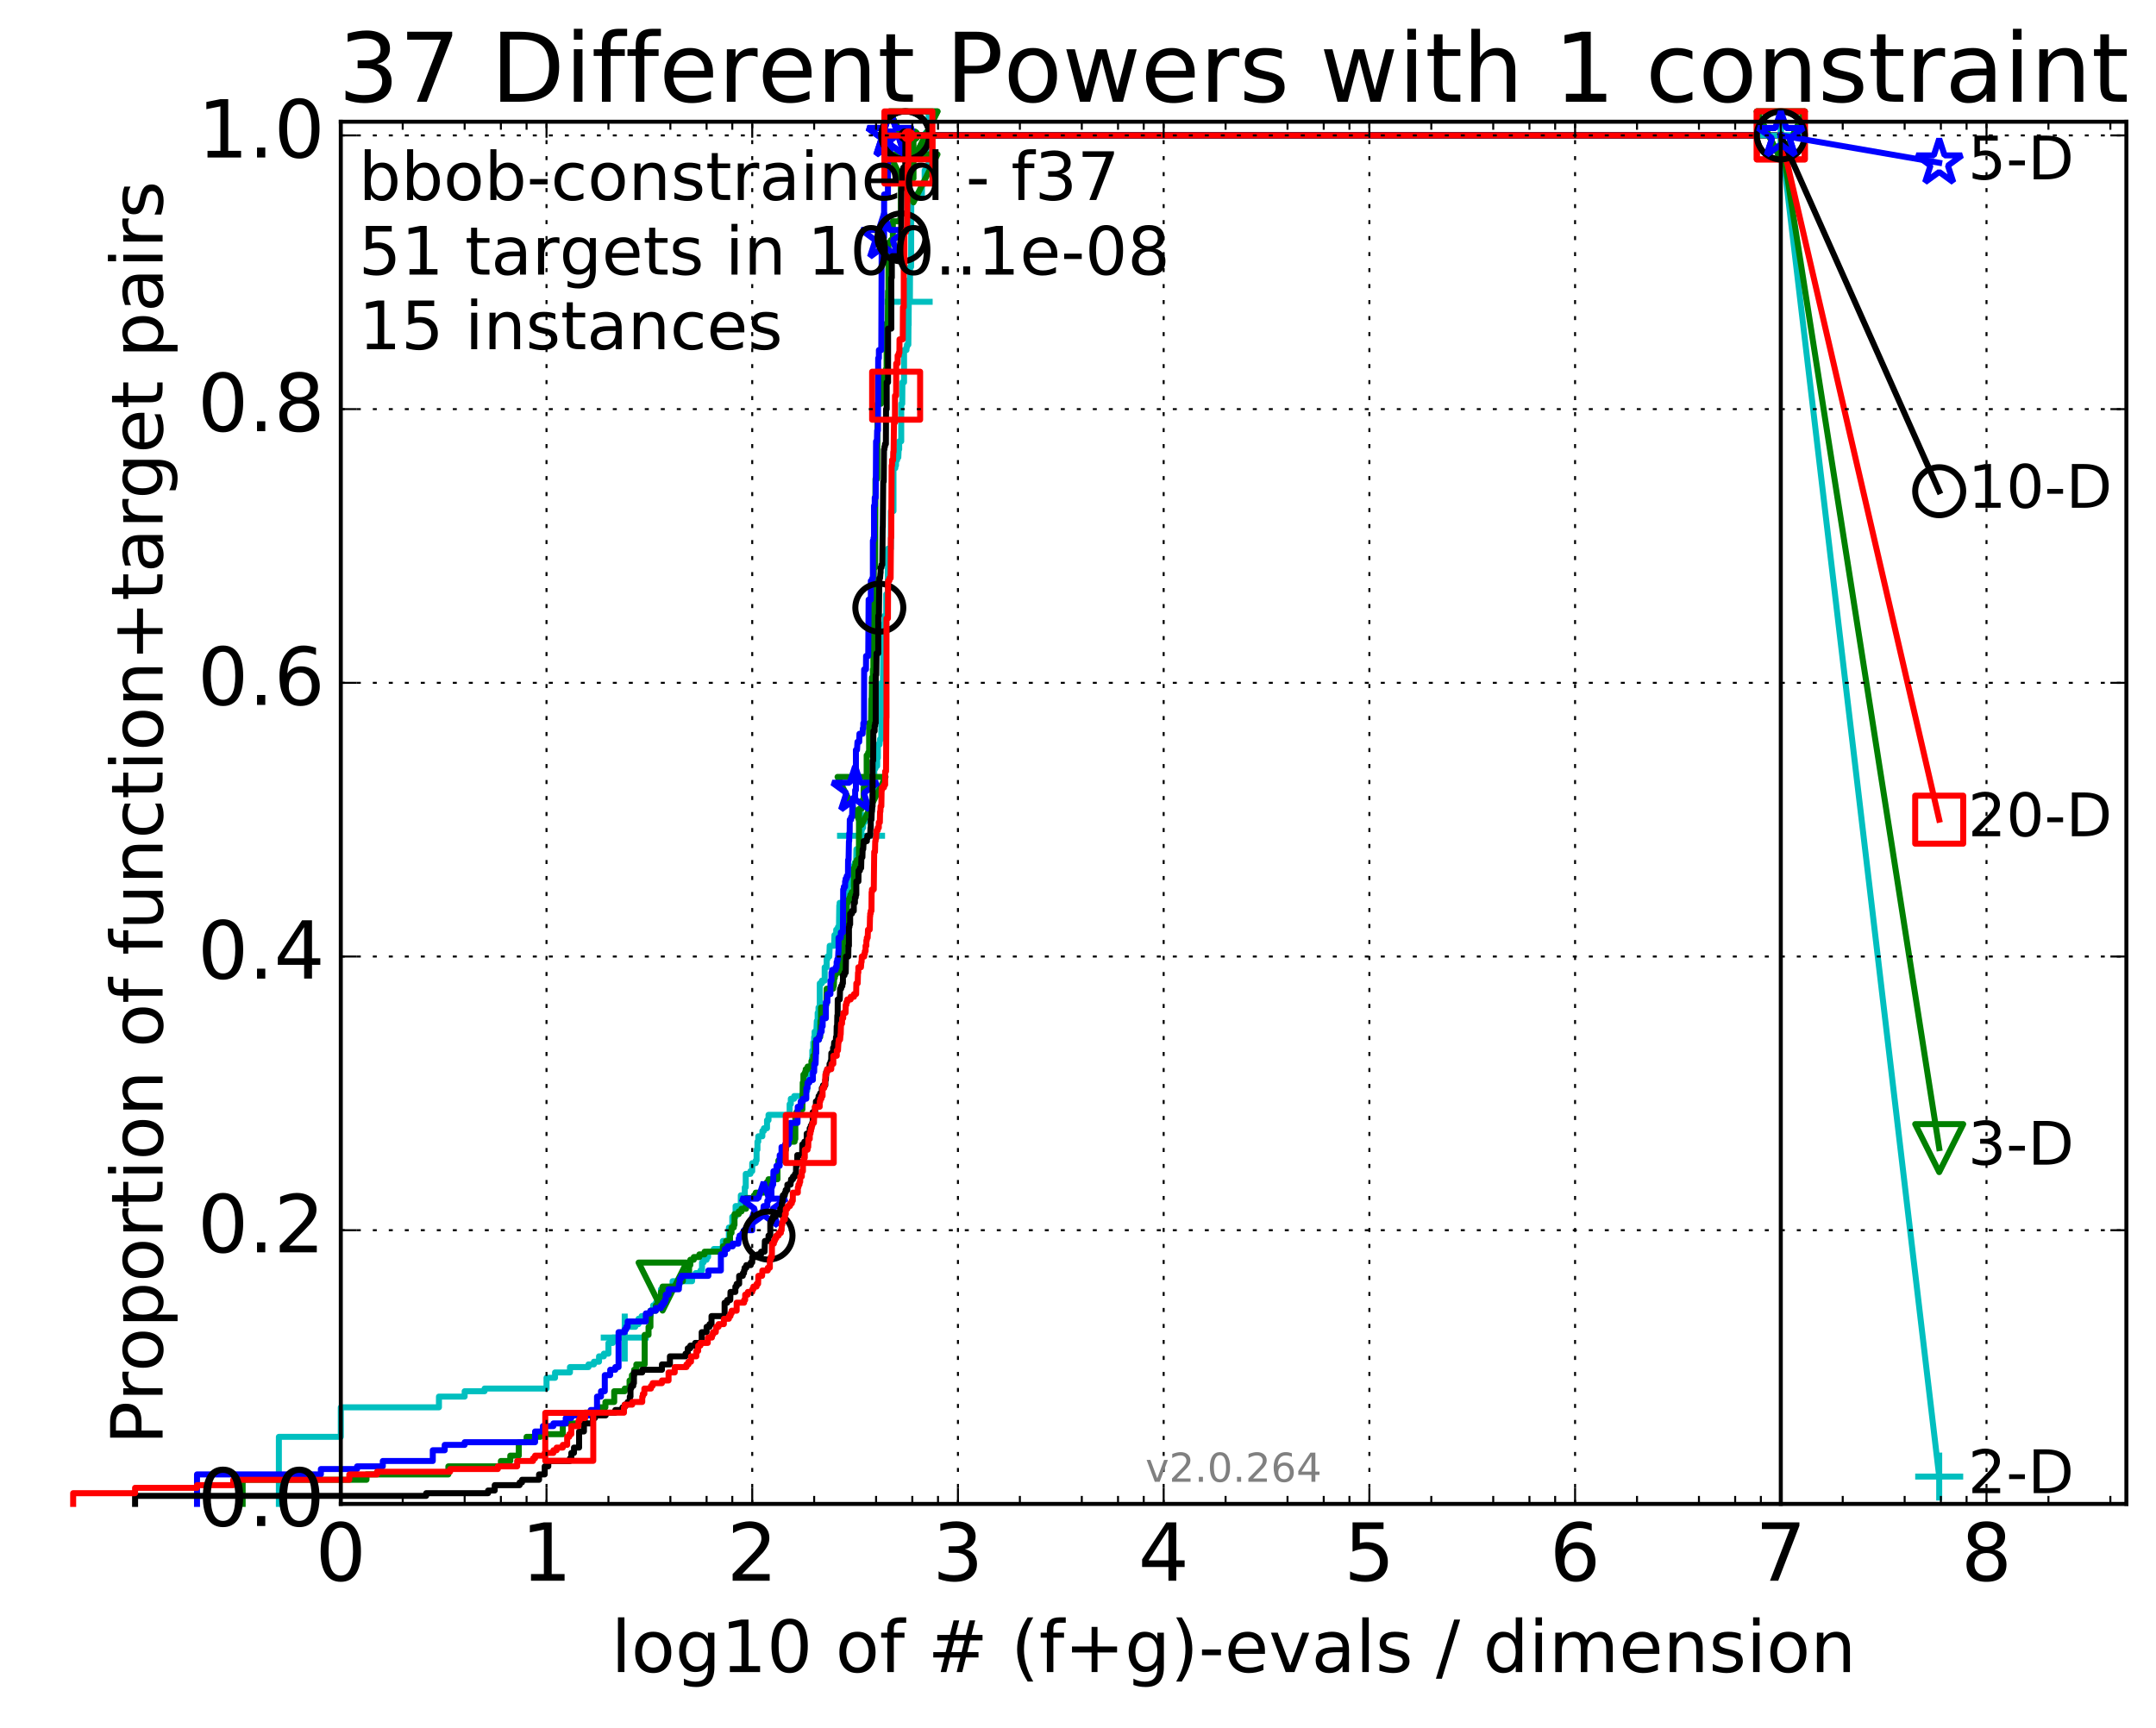 <?xml version="1.0" encoding="utf-8" standalone="no"?>
<!DOCTYPE svg PUBLIC "-//W3C//DTD SVG 1.1//EN"
  "http://www.w3.org/Graphics/SVG/1.1/DTD/svg11.dtd">
<!-- Created with matplotlib (http://matplotlib.org/) -->
<svg height="432pt" version="1.1" viewBox="0 0 539 432" width="539pt" xmlns="http://www.w3.org/2000/svg" xmlns:xlink="http://www.w3.org/1999/xlink">
 <defs>
  <style type="text/css">
*{stroke-linecap:butt;stroke-linejoin:round;stroke-miterlimit:100000;}
  </style>
 </defs>
 <g id="figure_1">
  <g id="patch_1">
   <path d="M 0 432.436 
L 539.445 432.436 
L 539.445 0 
L 0 0 
z
" style="fill:#ffffff;"/>
  </g>
  <g id="axes_1">
   <g id="patch_2">
    <path d="M 85.2 376.036 
L 531.6 376.036 
L 531.6 30.436 
L 85.2 30.436 
z
" style="fill:#ffffff;"/>
   </g>
   <g id="line2d_1">
    <defs>
     <path d="M 0 1.5 
C 0.398 1.5 0.779 1.342 1.061 1.061 
C 1.342 0.779 1.5 0.398 1.5 0 
C 1.5 -0.398 1.342 -0.779 1.061 -1.061 
C 0.779 -1.342 0.398 -1.5 0 -1.5 
C -0.398 -1.5 -0.779 -1.342 -1.061 -1.061 
C -1.342 -0.779 -1.5 -0.398 -1.5 0 
C -1.5 0.398 -1.342 0.779 -1.061 1.061 
C -0.779 1.342 -0.398 1.5 0 1.5 
z
" id="m9f1a47f211" style="stroke:#00bfbf;stroke-width:0.5;"/>
    </defs>
    <g>
     <use style="fill:#00bfbf;stroke:#00bfbf;stroke-width:0.5;" x="232.21" xlink:href="#m9f1a47f211" y="33.858"/>
     <use style="fill:#00bfbf;stroke:#00bfbf;stroke-width:0.5;" x="232.21" xlink:href="#m9f1a47f211" y="33.858"/>
    </g>
   </g>
   <g id="line2d_2">
    <path d="M 69.718 376.036 
L 69.718 359.263 
L 85.2 359.263 
L 85.2 351.882 
L 109.738 351.882 
L 109.738 349.199 
L 116.163 349.199 
L 116.163 347.857 
L 121.147 347.857 
L 121.147 347.186 
L 136.629 347.186 
L 136.629 344.502 
L 138.757 344.502 
L 138.757 343.16 
L 142.489 343.16 
L 142.489 341.818 
L 147.126 341.818 
L 147.126 341.147 
L 148.48 341.147 
L 148.48 340.477 
L 149.757 340.477 
L 149.757 339.135 
L 150.964 339.135 
L 150.964 338.464 
L 152.11 338.464 
L 152.11 335.78 
L 153.2 335.78 
L 153.2 334.438 
L 156.182 334.438 
L 156.182 331.754 
L 158.813 331.754 
L 158.813 331.083 
L 159.625 331.083 
L 159.625 329.742 
L 160.409 329.742 
L 160.409 329.071 
L 162.608 329.071 
L 162.608 327.729 
L 163.295 327.729 
L 163.295 326.387 
L 163.962 326.387 
L 163.962 325.716 
L 165.238 325.716 
L 165.238 322.361 
L 168.143 322.361 
L 168.143 320.348 
L 173.018 320.348 
L 173.018 319.007 
L 173.877 319.007 
L 173.877 318.336 
L 175.107 318.336 
L 175.107 317.665 
L 175.502 317.665 
L 175.502 315.652 
L 175.891 315.652 
L 175.891 314.981 
L 176.648 314.981 
L 176.648 314.31 
L 177.017 314.31 
L 177.017 312.968 
L 178.436 312.968 
L 178.436 312.297 
L 180.72 312.297 
L 180.72 310.284 
L 182.22 310.284 
L 182.22 306.93 
L 183.073 306.93 
L 183.073 304.246 
L 183.895 304.246 
L 183.895 301.562 
L 185.202 301.562 
L 185.202 298.878 
L 186.195 298.878 
L 186.195 296.866 
L 186.436 296.866 
L 186.436 293.511 
L 187.606 293.511 
L 187.606 292.84 
L 188.057 292.84 
L 188.057 290.827 
L 188.933 290.827 
L 188.933 290.156 
L 189.147 290.156 
L 189.147 287.472 
L 189.359 287.472 
L 189.359 285.46 
L 189.568 285.46 
L 189.568 284.118 
L 190.588 284.118 
L 190.588 282.776 
L 190.984 282.776 
L 190.984 282.105 
L 191.754 282.105 
L 191.754 280.092 
L 192.129 280.092 
L 192.129 278.75 
L 197.409 278.75 
L 197.409 276.067 
L 197.701 276.067 
L 197.701 274.725 
L 198.555 274.725 
L 198.555 274.054 
L 201.432 274.054 
L 201.432 272.712 
L 201.797 272.712 
L 201.797 267.344 
L 202.627 267.344 
L 202.627 266.673 
L 202.973 266.673 
L 202.973 264.661 
L 203.087 264.661 
L 203.087 262.648 
L 203.314 262.648 
L 203.314 260.635 
L 203.539 260.635 
L 203.539 259.293 
L 203.65 259.293 
L 203.65 257.951 
L 204.09 257.951 
L 204.199 255.267 
L 204.415 255.267 
L 204.415 253.255 
L 204.628 253.255 
L 204.628 251.913 
L 204.945 251.913 
L 204.945 245.874 
L 205.463 245.874 
L 205.463 245.203 
L 206.169 245.203 
L 206.169 241.849 
L 206.66 241.849 
L 206.66 239.836 
L 206.854 239.836 
L 206.854 239.165 
L 207.33 239.165 
L 207.424 236.481 
L 208.523 236.481 
L 208.612 233.797 
L 209.052 233.797 
L 209.052 232.456 
L 209.484 232.456 
L 209.484 231.785 
L 209.74 231.785 
L 209.824 226.417 
L 209.908 226.417 
L 209.908 225.746 
L 211.133 225.746 
L 211.133 225.075 
L 211.683 225.075 
L 211.76 222.392 
L 211.991 222.392 
L 211.991 221.05 
L 212.891 221.05 
L 212.964 218.366 
L 213.327 218.366 
L 213.327 217.024 
L 213.471 217.024 
L 213.471 216.353 
L 213.685 216.353 
L 213.685 215.682 
L 214.036 215.682 
L 214.106 212.327 
L 214.859 212.327 
L 214.859 209.644 
L 215.259 209.644 
L 215.325 207.631 
L 215.456 207.631 
L 215.456 206.96 
L 215.781 206.96 
L 215.781 205.618 
L 216.165 205.618 
L 216.165 204.947 
L 217.459 204.947 
L 217.459 203.605 
L 217.875 203.605 
L 217.875 202.263 
L 217.992 202.263 
L 217.992 200.251 
L 218.108 200.251 
L 218.108 198.909 
L 218.34 198.909 
L 218.34 197.567 
L 218.455 197.567 
L 218.455 196.896 
L 218.569 196.896 
L 218.569 192.199 
L 218.852 192.199 
L 218.852 191.528 
L 219.298 191.528 
L 219.298 189.516 
L 219.463 189.516 
L 219.463 186.161 
L 219.896 186.161 
L 220.003 184.819 
L 220.322 184.819 
L 220.374 170.729 
L 220.739 170.729 
L 220.842 156.64 
L 220.894 156.64 
L 220.894 155.969 
L 221.149 155.969 
L 221.149 153.956 
L 221.551 153.956 
L 221.551 148.588 
L 221.947 148.588 
L 221.996 137.182 
L 222.717 137.182 
L 222.717 127.789 
L 223.37 127.789 
L 223.37 117.054 
L 223.825 117.054 
L 223.825 116.383 
L 224.004 116.383 
L 224.004 115.041 
L 224.271 115.041 
L 224.271 114.371 
L 224.577 114.371 
L 224.664 112.358 
L 224.794 112.358 
L 224.794 110.345 
L 225.306 110.345 
L 225.306 100.952 
L 225.557 100.952 
L 225.599 95.584 
L 226.011 95.584 
L 226.011 87.533 
L 226.615 87.533 
L 226.615 86.862 
L 226.734 86.862 
L 226.734 86.191 
L 227.087 86.191 
L 227.165 75.456 
L 227.473 75.456 
L 227.511 66.734 
L 227.777 66.734 
L 227.814 50.631 
L 228.262 50.631 
L 228.262 49.29 
L 229.059 49.29 
L 229.059 48.619 
L 230.474 48.619 
L 230.474 45.935 
L 231.166 45.935 
L 231.166 42.58 
L 231.899 42.58 
L 231.899 41.238 
L 232.21 41.238 
L 232.21 33.858 
L 445.2 33.858 
L 445.2 33.858 
" style="fill:none;stroke:#00bfbf;stroke-linecap:square;stroke-width:1.5;"/>
   </g>
   <g id="line2d_3">
    <defs>
     <path d="M -6 0 
L 6 0 
M 0 6 
L 0 -6 
" id="me0b8885872" style="stroke:#00bfbf;stroke-width:1.5;"/>
    </defs>
    <g>
     <use style="fill:none;stroke:#00bfbf;stroke-width:1.5;" x="156.182" xlink:href="#me0b8885872" y="334.438"/>
     <use style="fill:none;stroke:#00bfbf;stroke-width:1.5;" x="215.259" xlink:href="#me0b8885872" y="208.973"/>
     <use style="fill:none;stroke:#00bfbf;stroke-width:1.5;" x="227.165" xlink:href="#me0b8885872" y="75.456"/>
     <use style="fill:none;stroke:#00bfbf;stroke-width:1.5;" x="232.21" xlink:href="#me0b8885872" y="33.858"/>
     <use style="fill:none;stroke:#00bfbf;stroke-width:1.5;" x="232.21" xlink:href="#me0b8885872" y="33.858"/>
     <use style="fill:none;stroke:#00bfbf;stroke-width:1.5;" x="445.2" xlink:href="#me0b8885872" y="33.858"/>
    </g>
   </g>
   <g id="line2d_4"/>
   <g id="line2d_5">
    <defs>
     <path d="M 0 1.5 
C 0.398 1.5 0.779 1.342 1.061 1.061 
C 1.342 0.779 1.5 0.398 1.5 0 
C 1.5 -0.398 1.342 -0.779 1.061 -1.061 
C 0.779 -1.342 0.398 -1.5 0 -1.5 
C -0.398 -1.5 -0.779 -1.342 -1.061 -1.061 
C -1.342 -0.779 -1.5 -0.398 -1.5 0 
C -1.5 0.398 -1.342 0.779 -1.061 1.061 
C -0.779 1.342 -0.398 1.5 0 1.5 
z
" id="mc721770929" style="stroke:#008000;stroke-width:0.5;"/>
    </defs>
    <g>
     <use style="fill:#008000;stroke:#008000;stroke-width:0.5;" x="228.372" xlink:href="#mc721770929" y="33.858"/>
     <use style="fill:#008000;stroke:#008000;stroke-width:0.5;" x="228.372" xlink:href="#mc721770929" y="33.858"/>
    </g>
   </g>
   <g id="line2d_6">
    <path d="M 60.662 376.036 
L 60.662 369.998 
L 91.625 369.998 
L 91.625 368.656 
L 112.091 368.656 
L 112.091 366.643 
L 125.219 366.643 
L 125.219 365.301 
L 127.572 365.301 
L 127.572 363.959 
L 129.701 363.959 
L 129.701 360.605 
L 131.645 360.605 
L 131.645 359.263 
L 135.088 359.263 
L 135.088 358.592 
L 140.701 358.592 
L 140.701 355.908 
L 145.183 355.908 
L 145.183 355.237 
L 146.176 355.237 
L 146.176 353.224 
L 149.757 353.224 
L 149.757 351.882 
L 151.353 351.882 
L 151.353 350.541 
L 153.552 350.541 
L 153.552 347.857 
L 156.182 347.857 
L 156.182 347.186 
L 157.39 347.186 
L 157.39 345.173 
L 157.97 345.173 
L 157.97 343.831 
L 158.536 343.831 
L 158.536 342.489 
L 159.087 342.489 
L 159.087 341.147 
L 161.166 341.147 
L 161.166 333.767 
L 162.137 333.767 
L 162.137 331.754 
L 162.608 331.754 
L 162.608 327.729 
L 163.962 327.729 
L 163.962 326.387 
L 164.395 326.387 
L 164.395 324.374 
L 165.238 324.374 
L 165.238 323.032 
L 165.648 323.032 
L 165.648 321.69 
L 169.72 321.69 
L 169.72 320.348 
L 170.713 320.348 
L 170.713 318.336 
L 172.276 318.336 
L 172.276 316.323 
L 172.576 316.323 
L 172.576 314.981 
L 173.452 314.981 
L 173.452 314.31 
L 174.839 314.31 
L 174.839 313.639 
L 176.146 313.639 
L 176.146 312.968 
L 180.72 312.968 
L 180.72 311.626 
L 181.532 311.626 
L 181.532 310.284 
L 182.508 310.284 
L 182.508 308.272 
L 182.886 308.272 
L 182.886 306.93 
L 183.442 306.93 
L 183.442 306.259 
L 183.625 306.259 
L 183.625 303.575 
L 184.688 303.575 
L 184.688 302.904 
L 185.371 302.904 
L 185.371 302.233 
L 186.516 302.233 
L 186.516 299.549 
L 188.499 299.549 
L 188.499 298.878 
L 188.933 298.878 
L 188.933 298.207 
L 190.984 298.207 
L 190.984 297.537 
L 191.243 297.537 
L 191.243 296.195 
L 191.754 296.195 
L 191.754 295.524 
L 192.129 295.524 
L 192.129 294.853 
L 194.371 294.853 
L 194.371 291.498 
L 194.594 291.498 
L 194.594 290.156 
L 195.466 290.156 
L 195.466 288.814 
L 195.994 288.814 
L 195.994 287.472 
L 196.51 287.472 
L 196.611 286.131 
L 197.113 286.131 
L 197.113 285.46 
L 198.648 285.46 
L 198.648 284.789 
L 198.832 284.789 
L 198.832 279.421 
L 199.015 279.421 
L 199.106 278.079 
L 199.909 278.079 
L 199.909 277.408 
L 200.599 277.408 
L 200.684 270.699 
L 200.852 270.699 
L 200.852 268.686 
L 201.268 268.686 
L 201.268 268.015 
L 201.432 268.015 
L 201.432 267.344 
L 201.918 267.344 
L 201.918 266.673 
L 202.858 266.673 
L 202.858 265.332 
L 203.314 265.332 
L 203.314 263.99 
L 203.687 263.99 
L 203.761 260.635 
L 204.054 260.635 
L 204.054 259.964 
L 204.699 259.964 
L 204.699 259.293 
L 205.05 259.293 
L 205.119 255.267 
L 205.258 255.267 
L 205.258 251.913 
L 206.465 251.913 
L 206.465 251.242 
L 206.595 251.242 
L 206.66 247.216 
L 208.283 247.216 
L 208.283 246.545 
L 208.463 246.545 
L 208.523 244.532 
L 208.701 244.532 
L 208.701 243.862 
L 208.877 243.862 
L 208.877 243.191 
L 209.852 243.191 
L 209.852 242.52 
L 210.242 242.52 
L 210.242 241.178 
L 210.624 241.178 
L 210.732 236.481 
L 210.786 236.481 
L 210.786 234.468 
L 211.213 234.468 
L 211.213 231.114 
L 211.683 231.114 
L 211.735 225.746 
L 211.94 225.746 
L 211.94 225.075 
L 212.395 225.075 
L 212.395 224.404 
L 212.595 224.404 
L 212.595 223.733 
L 212.94 223.733 
L 212.94 223.062 
L 213.471 223.062 
L 213.518 217.024 
L 213.755 217.024 
L 213.755 216.353 
L 213.896 216.353 
L 213.896 215.682 
L 214.222 215.682 
L 214.222 215.011 
L 214.724 215.011 
L 214.769 202.263 
L 215.39 202.263 
L 215.39 200.251 
L 215.91 200.251 
L 215.91 196.896 
L 216.667 196.896 
L 216.667 188.845 
L 217.036 188.845 
L 217.036 188.174 
L 217.279 188.174 
L 217.279 180.793 
L 217.757 180.793 
L 217.835 174.755 
L 217.914 174.755 
L 217.992 169.387 
L 218.224 169.387 
L 218.224 167.375 
L 218.34 167.375 
L 218.34 153.285 
L 218.455 153.285 
L 218.455 141.879 
L 218.796 141.879 
L 218.871 119.738 
L 219.316 119.738 
L 219.389 100.952 
L 220.251 100.952 
L 220.251 97.597 
L 220.67 97.597 
L 220.67 93.571 
L 221.518 93.571 
L 221.518 92.23 
L 221.651 92.23 
L 221.651 80.824 
L 221.947 80.824 
L 222.012 72.772 
L 222.109 72.772 
L 222.109 60.696 
L 222.717 60.696 
L 222.717 60.025 
L 223.216 60.025 
L 223.216 55.328 
L 225.051 55.328 
L 225.051 54.657 
L 225.221 54.657 
L 225.221 44.593 
L 228.372 44.593 
L 228.372 33.858 
L 445.2 33.858 
L 445.2 33.858 
" style="fill:none;stroke:#008000;stroke-linecap:square;stroke-width:1.5;"/>
   </g>
   <g id="line2d_7">
    <defs>
     <path d="M -0 6 
L 6 -6 
L -6 -6 
z
" id="mfe47526484" style="stroke:#008000;stroke-linejoin:miter;stroke-width:1.5;"/>
    </defs>
    <g>
     <use style="fill:none;stroke:#008000;stroke-linejoin:miter;stroke-width:1.5;" x="165.648" xlink:href="#mfe47526484" y="321.69"/>
     <use style="fill:none;stroke:#008000;stroke-linejoin:miter;stroke-width:1.5;" x="215.39" xlink:href="#mfe47526484" y="200.251"/>
     <use style="fill:none;stroke:#008000;stroke-linejoin:miter;stroke-width:1.5;" x="228.372" xlink:href="#mfe47526484" y="44.593"/>
     <use style="fill:none;stroke:#008000;stroke-linejoin:miter;stroke-width:1.5;" x="228.372" xlink:href="#mfe47526484" y="33.858"/>
     <use style="fill:none;stroke:#008000;stroke-linejoin:miter;stroke-width:1.5;" x="228.372" xlink:href="#mfe47526484" y="33.858"/>
     <use style="fill:none;stroke:#008000;stroke-linejoin:miter;stroke-width:1.5;" x="445.2" xlink:href="#mfe47526484" y="33.858"/>
    </g>
   </g>
   <g id="line2d_8"/>
   <g id="line2d_9">
    <defs>
     <path d="M 0 1.5 
C 0.398 1.5 0.779 1.342 1.061 1.061 
C 1.342 0.779 1.5 0.398 1.5 0 
C 1.5 -0.398 1.342 -0.779 1.061 -1.061 
C 0.779 -1.342 0.398 -1.5 0 -1.5 
C -0.398 -1.5 -0.779 -1.342 -1.061 -1.061 
C -1.342 -0.779 -1.5 -0.398 -1.5 0 
C -1.5 0.398 -1.342 0.779 -1.061 1.061 
C -0.779 1.342 -0.398 1.5 0 1.5 
z
" id="m9c16a4041d" style="stroke:#0000ff;stroke-width:0.5;"/>
    </defs>
    <g>
     <use style="fill:#0000ff;stroke:#0000ff;stroke-width:0.5;" x="222.584" xlink:href="#m9c16a4041d" y="33.858"/>
     <use style="fill:#0000ff;stroke:#0000ff;stroke-width:0.5;" x="222.584" xlink:href="#m9c16a4041d" y="33.858"/>
    </g>
   </g>
   <g id="line2d_10">
    <path d="M 49.253 376.036 
L 49.253 368.656 
L 80.216 368.656 
L 80.216 367.314 
L 89.272 367.314 
L 89.272 366.643 
L 95.698 366.643 
L 95.698 365.301 
L 108.197 365.301 
L 108.197 362.617 
L 111.179 362.617 
L 111.179 361.276 
L 116.163 361.276 
L 116.163 360.605 
L 133.773 360.605 
L 133.773 357.921 
L 135.717 357.921 
L 135.717 356.579 
L 138.348 356.579 
L 138.348 355.908 
L 141.433 355.908 
L 141.433 354.566 
L 142.83 354.566 
L 142.83 353.895 
L 147.678 353.895 
L 147.678 352.553 
L 149.255 352.553 
L 149.255 349.199 
L 150.248 349.199 
L 150.248 347.857 
L 151.198 347.857 
L 151.198 343.831 
L 152.552 343.831 
L 152.552 342.489 
L 153.829 342.489 
L 153.829 341.818 
L 154.641 341.818 
L 154.641 333.096 
L 156.182 333.096 
L 156.182 332.425 
L 156.551 332.425 
L 156.551 331.754 
L 156.915 331.754 
L 156.915 330.412 
L 161.462 330.412 
L 161.462 328.4 
L 162.608 328.4 
L 162.608 327.729 
L 163.962 327.729 
L 163.962 327.058 
L 165.238 327.058 
L 165.238 326.387 
L 165.729 326.387 
L 165.729 325.716 
L 166.21 325.716 
L 166.21 325.045 
L 166.446 325.045 
L 166.446 323.703 
L 167.14 323.703 
L 167.14 322.361 
L 169.72 322.361 
L 169.72 321.019 
L 169.923 321.019 
L 169.923 319.677 
L 170.321 319.677 
L 170.321 319.007 
L 177.09 319.007 
L 177.09 317.665 
L 180.218 317.665 
L 180.218 313.639 
L 181.211 313.639 
L 181.211 312.297 
L 181.928 312.297 
L 181.928 311.626 
L 183.185 311.626 
L 183.185 310.955 
L 184.584 310.955 
L 184.688 309.613 
L 184.895 309.613 
L 184.895 308.942 
L 185.604 308.942 
L 185.604 308.272 
L 186 308.272 
L 186 307.601 
L 188.057 307.601 
L 188.057 304.917 
L 188.324 304.917 
L 188.324 304.246 
L 188.933 304.246 
L 188.933 303.575 
L 190.588 303.575 
L 190.588 302.904 
L 190.826 302.904 
L 190.905 301.562 
L 191.83 301.562 
L 191.83 300.22 
L 192.129 300.22 
L 192.129 298.878 
L 192.862 298.878 
L 192.862 296.866 
L 193.005 296.866 
L 193.005 296.195 
L 193.29 296.195 
L 193.36 292.84 
L 194.122 292.84 
L 194.122 291.498 
L 194.925 291.498 
L 194.925 288.814 
L 195.38 288.814 
L 195.38 286.802 
L 196.263 286.802 
L 196.263 286.131 
L 197.113 286.131 
L 197.113 284.789 
L 197.409 284.789 
L 197.468 282.105 
L 197.526 282.105 
L 197.526 280.763 
L 199.377 280.763 
L 199.431 276.737 
L 200.17 276.737 
L 200.17 275.396 
L 200.734 275.396 
L 200.734 274.725 
L 201.579 274.725 
L 201.579 272.041 
L 201.87 272.041 
L 201.87 270.699 
L 202.346 270.699 
L 202.346 270.028 
L 203.224 270.028 
L 203.224 268.015 
L 203.539 268.015 
L 203.583 266.002 
L 203.893 266.002 
L 203.981 263.319 
L 204.068 263.319 
L 204.068 259.964 
L 204.756 259.964 
L 204.756 259.293 
L 204.924 259.293 
L 204.924 258.622 
L 205.092 258.622 
L 205.092 257.951 
L 205.422 257.951 
L 205.422 256.609 
L 205.667 256.609 
L 205.667 254.597 
L 206.465 254.597 
L 206.465 250.571 
L 206.854 250.571 
L 206.854 248.558 
L 207.611 248.558 
L 207.611 245.203 
L 207.87 245.203 
L 207.87 243.191 
L 208.017 243.191 
L 208.017 242.52 
L 208.912 242.52 
L 208.912 241.849 
L 209.157 241.849 
L 209.157 240.507 
L 209.33 240.507 
L 209.33 239.836 
L 209.501 239.836 
L 209.604 237.823 
L 209.638 237.823 
L 209.638 234.468 
L 210.208 234.468 
L 210.208 233.127 
L 210.732 233.127 
L 210.797 222.392 
L 210.958 222.392 
L 210.958 221.721 
L 211.276 221.721 
L 211.276 220.379 
L 211.402 220.379 
L 211.402 219.708 
L 211.683 219.708 
L 211.683 219.037 
L 211.991 219.037 
L 212.022 215.011 
L 212.144 215.011 
L 212.235 210.315 
L 212.295 210.315 
L 212.325 208.302 
L 212.415 208.302 
L 212.445 204.947 
L 212.773 204.947 
L 212.773 204.276 
L 213.008 204.276 
L 213.095 201.592 
L 213.212 201.592 
L 213.212 199.58 
L 213.784 199.58 
L 213.784 197.567 
L 213.98 197.567 
L 213.98 187.503 
L 214.259 187.503 
L 214.369 185.49 
L 214.805 185.49 
L 214.859 183.477 
L 215.652 183.477 
L 215.703 182.135 
L 215.833 182.135 
L 215.833 180.793 
L 216.012 180.793 
L 216.038 167.375 
L 216.493 167.375 
L 216.518 164.02 
L 217.061 164.02 
L 217.158 149.93 
L 217.709 149.93 
L 217.709 145.234 
L 218.062 145.234 
L 218.062 144.563 
L 218.224 144.563 
L 218.224 135.17 
L 218.386 135.17 
L 218.386 134.499 
L 218.501 134.499 
L 218.501 126.447 
L 218.683 126.447 
L 218.683 124.435 
L 218.931 124.435 
L 219.02 110.345 
L 219.242 110.345 
L 219.287 107.661 
L 219.484 107.661 
L 219.55 89.546 
L 219.724 89.546 
L 219.724 87.533 
L 220.322 87.533 
L 220.427 59.354 
L 221.027 59.354 
L 221.027 48.619 
L 221.986 48.619 
L 221.986 39.896 
L 222.584 39.896 
L 222.584 33.858 
L 445.2 33.858 
L 445.2 33.858 
" style="fill:none;stroke:#0000ff;stroke-linecap:square;stroke-width:1.5;"/>
   </g>
   <g id="line2d_11">
    <defs>
     <path d="M 0 -6 
L -1.347 -1.854 
L -5.706 -1.854 
L -2.18 0.708 
L -3.527 4.854 
L -0 2.292 
L 3.527 4.854 
L 2.18 0.708 
L 5.706 -1.854 
L 1.347 -1.854 
z
" id="mc4a9a0ce73" style="stroke:#0000ff;stroke-linejoin:bevel;stroke-width:1.5;"/>
    </defs>
    <g>
     <use style="fill:none;stroke:#0000ff;stroke-linejoin:bevel;stroke-width:1.5;" x="190.905" xlink:href="#mc4a9a0ce73" y="301.562"/>
     <use style="fill:none;stroke:#0000ff;stroke-linejoin:bevel;stroke-width:1.5;" x="213.784" xlink:href="#mc4a9a0ce73" y="197.567"/>
     <use style="fill:none;stroke:#0000ff;stroke-linejoin:bevel;stroke-width:1.5;" x="221.027" xlink:href="#mc4a9a0ce73" y="59.354"/>
     <use style="fill:none;stroke:#0000ff;stroke-linejoin:bevel;stroke-width:1.5;" x="222.584" xlink:href="#mc4a9a0ce73" y="33.858"/>
     <use style="fill:none;stroke:#0000ff;stroke-linejoin:bevel;stroke-width:1.5;" x="222.584" xlink:href="#mc4a9a0ce73" y="33.858"/>
     <use style="fill:none;stroke:#0000ff;stroke-linejoin:bevel;stroke-width:1.5;" x="445.2" xlink:href="#mc4a9a0ce73" y="33.858"/>
    </g>
   </g>
   <g id="line2d_12"/>
   <g id="line2d_13">
    <defs>
     <path d="M 0 1.5 
C 0.398 1.5 0.779 1.342 1.061 1.061 
C 1.342 0.779 1.5 0.398 1.5 0 
C 1.5 -0.398 1.342 -0.779 1.061 -1.061 
C 0.779 -1.342 0.398 -1.5 0 -1.5 
C -0.398 -1.5 -0.779 -1.342 -1.061 -1.061 
C -1.342 -0.779 -1.5 -0.398 -1.5 0 
C -1.5 0.398 -1.342 0.779 -1.061 1.061 
C -0.779 1.342 -0.398 1.5 0 1.5 
z
" id="md08d23e2ef" style="stroke:#000000;stroke-width:0.5;"/>
    </defs>
    <g>
     <use style="stroke:#000000;stroke-width:0.5;" x="226.351" xlink:href="#md08d23e2ef" y="33.858"/>
     <use style="stroke:#000000;stroke-width:0.5;" x="226.351" xlink:href="#md08d23e2ef" y="33.858"/>
    </g>
   </g>
   <g id="line2d_14">
    <path d="M 33.771 376.036 
L 33.771 374.023 
L 106.541 374.023 
L 106.541 373.352 
L 122.023 373.352 
L 122.023 372.682 
L 123.678 372.682 
L 123.678 371.34 
L 129.903 371.34 
L 129.903 370.669 
L 130.499 370.669 
L 130.499 369.998 
L 134.766 369.998 
L 134.766 368.656 
L 136.177 368.656 
L 136.177 366.643 
L 137.071 366.643 
L 137.071 365.301 
L 142.489 365.301 
L 142.489 364.63 
L 142.83 364.63 
L 142.83 363.288 
L 143.496 363.288 
L 143.496 361.947 
L 144.773 361.947 
L 144.773 357.921 
L 145.981 357.921 
L 145.981 355.908 
L 148.216 355.908 
L 148.216 354.566 
L 148.741 354.566 
L 148.741 353.895 
L 151.43 353.895 
L 151.43 353.224 
L 153.829 353.224 
L 153.829 352.553 
L 155.617 352.553 
L 155.617 351.882 
L 156.182 351.882 
L 156.182 351.212 
L 156.915 351.212 
L 156.915 350.541 
L 157.449 350.541 
L 157.449 349.199 
L 157.624 349.199 
L 157.624 347.186 
L 157.798 347.186 
L 157.798 346.515 
L 158.311 346.515 
L 158.311 345.844 
L 158.48 345.844 
L 158.48 343.16 
L 160.563 343.16 
L 160.563 342.489 
L 165.485 342.489 
L 165.485 341.147 
L 167.48 341.147 
L 167.48 339.135 
L 171.383 339.135 
L 171.383 338.464 
L 171.941 338.464 
L 171.941 337.122 
L 172.576 337.122 
L 172.576 336.451 
L 173.793 336.451 
L 173.793 335.78 
L 175.424 335.78 
L 175.424 333.096 
L 176.648 333.096 
L 176.648 331.754 
L 177.38 331.754 
L 177.38 331.083 
L 177.879 331.083 
L 177.879 329.071 
L 181.15 329.071 
L 181.15 325.716 
L 181.81 325.716 
L 181.81 325.045 
L 182.565 325.045 
L 182.622 323.032 
L 183.842 323.032 
L 183.842 321.69 
L 184.163 321.69 
L 184.163 321.019 
L 184.792 321.019 
L 184.792 319.007 
L 185.704 319.007 
L 185.704 318.336 
L 186 318.336 
L 186 317.665 
L 186.146 317.665 
L 186.146 316.994 
L 186.58 316.994 
L 186.58 316.323 
L 187.697 316.323 
L 187.697 315.652 
L 188.057 315.652 
L 188.057 314.31 
L 189.443 314.31 
L 189.443 313.639 
L 190.267 313.639 
L 190.267 312.968 
L 191.14 312.968 
L 191.218 310.284 
L 192.129 310.284 
L 192.129 308.942 
L 192.572 308.942 
L 192.572 305.588 
L 192.862 305.588 
L 192.862 304.917 
L 193.184 304.917 
L 193.184 304.246 
L 193.848 304.246 
L 193.848 303.575 
L 194.859 303.575 
L 194.859 302.904 
L 195.056 302.904 
L 195.056 302.233 
L 195.444 302.233 
L 195.444 300.891 
L 195.572 300.891 
L 195.572 300.22 
L 195.7 300.22 
L 195.7 298.878 
L 196.202 298.878 
L 196.202 298.207 
L 196.418 298.207 
L 196.418 297.537 
L 196.844 297.537 
L 196.844 296.195 
L 197.643 296.195 
L 197.643 295.524 
L 197.759 295.524 
L 197.759 294.853 
L 198.246 294.853 
L 198.246 294.182 
L 198.749 294.182 
L 198.749 293.511 
L 198.997 293.511 
L 199.024 291.498 
L 199.188 291.498 
L 199.188 290.827 
L 199.323 290.827 
L 199.323 288.814 
L 200.531 288.814 
L 200.582 286.131 
L 201.086 286.131 
L 201.086 285.46 
L 201.676 285.46 
L 201.676 283.447 
L 202.417 283.447 
L 202.417 282.105 
L 202.697 282.105 
L 202.697 281.434 
L 203.019 281.434 
L 203.019 280.763 
L 203.178 280.763 
L 203.178 278.079 
L 203.783 278.079 
L 203.783 276.737 
L 203.981 276.737 
L 203.981 275.396 
L 204.5 275.396 
L 204.5 274.725 
L 204.65 274.725 
L 204.65 274.054 
L 205.008 274.054 
L 205.008 273.383 
L 205.443 273.383 
L 205.443 272.041 
L 205.749 272.041 
L 205.749 271.37 
L 206.328 271.37 
L 206.328 270.028 
L 206.465 270.028 
L 206.543 268.015 
L 206.796 268.015 
L 206.796 267.344 
L 207.386 267.344 
L 207.386 266.002 
L 207.648 266.002 
L 207.648 265.332 
L 207.796 265.332 
L 207.833 263.319 
L 208.271 263.319 
L 208.271 261.977 
L 208.451 261.977 
L 208.54 260.635 
L 208.93 260.635 
L 209 259.293 
L 209.122 259.293 
L 209.174 256.609 
L 209.278 256.609 
L 209.33 253.926 
L 209.416 253.926 
L 209.433 249.9 
L 209.942 249.9 
L 210.025 247.216 
L 210.291 247.216 
L 210.291 246.545 
L 210.586 246.545 
L 210.586 245.874 
L 210.732 245.874 
L 210.732 243.862 
L 211.118 243.862 
L 211.118 243.191 
L 211.433 243.191 
L 211.512 239.165 
L 212.067 239.165 
L 212.113 236.481 
L 212.235 236.481 
L 212.235 231.785 
L 212.355 231.785 
L 212.355 231.114 
L 212.535 231.114 
L 212.535 228.43 
L 212.993 228.43 
L 212.993 227.759 
L 213.442 227.759 
L 213.442 225.746 
L 213.727 225.746 
L 213.727 224.404 
L 213.924 224.404 
L 213.924 223.733 
L 214.078 223.733 
L 214.078 220.379 
L 214.601 220.379 
L 214.642 217.695 
L 214.979 217.695 
L 214.979 217.024 
L 215.285 217.024 
L 215.351 214.34 
L 215.6 214.34 
L 215.652 212.327 
L 215.807 212.327 
L 215.871 210.986 
L 215.923 210.986 
L 215.923 210.315 
L 216.717 210.315 
L 216.717 209.644 
L 216.84 209.644 
L 216.84 208.973 
L 217.543 208.973 
L 217.626 206.96 
L 217.686 206.96 
L 217.686 204.947 
L 217.863 204.947 
L 217.933 202.934 
L 217.992 202.934 
L 218.062 201.592 
L 218.143 201.592 
L 218.143 190.187 
L 218.282 190.187 
L 218.34 182.806 
L 218.66 182.806 
L 218.66 181.464 
L 218.796 181.464 
L 218.796 180.793 
L 218.931 180.793 
L 218.931 168.717 
L 219.065 168.717 
L 219.143 163.349 
L 219.572 163.349 
L 219.572 153.956 
L 219.724 153.956 
L 219.832 144.563 
L 220.014 144.563 
L 220.121 143.221 
L 220.152 143.221 
L 220.152 141.879 
L 220.385 141.879 
L 220.385 141.208 
L 220.573 141.208 
L 220.667 131.815 
L 220.698 131.815 
L 220.801 120.409 
L 220.935 120.409 
L 220.996 112.358 
L 221.108 112.358 
L 221.108 111.687 
L 221.24 111.687 
L 221.24 111.016 
L 221.472 111.016 
L 221.512 102.294 
L 221.671 102.294 
L 221.671 95.584 
L 222.015 95.584 
L 222.015 82.166 
L 222.83 82.166 
L 222.83 69.418 
L 222.952 69.418 
L 222.952 64.721 
L 223.064 64.721 
L 223.064 64.05 
L 225.255 64.05 
L 225.365 47.277 
L 225.54 47.277 
L 225.54 42.58 
L 225.822 42.58 
L 225.822 41.909 
L 226.327 41.909 
L 226.351 33.858 
L 445.2 33.858 
L 445.2 33.858 
" style="fill:none;stroke:#000000;stroke-linecap:square;stroke-width:1.5;"/>
   </g>
   <g id="line2d_15">
    <defs>
     <path d="M 0 6 
C 1.591 6 3.117 5.368 4.243 4.243 
C 5.368 3.117 6 1.591 6 0 
C 6 -1.591 5.368 -3.117 4.243 -4.243 
C 3.117 -5.368 1.591 -6 0 -6 
C -1.591 -6 -3.117 -5.368 -4.243 -4.243 
C -5.368 -3.117 -6 -1.591 -6 0 
C -6 1.591 -5.368 3.117 -4.243 4.243 
C -3.117 5.368 -1.591 6 0 6 
z
" id="maeffda025d" style="stroke:#000000;stroke-width:1.5;"/>
    </defs>
    <g>
     <use style="fill:none;stroke:#000000;stroke-width:1.5;" x="192.129" xlink:href="#maeffda025d" y="308.942"/>
     <use style="fill:none;stroke:#000000;stroke-width:1.5;" x="219.832" xlink:href="#maeffda025d" y="151.943"/>
     <use style="fill:none;stroke:#000000;stroke-width:1.5;" x="225.365" xlink:href="#maeffda025d" y="59.354"/>
     <use style="fill:none;stroke:#000000;stroke-width:1.5;" x="226.351" xlink:href="#maeffda025d" y="33.858"/>
     <use style="fill:none;stroke:#000000;stroke-width:1.5;" x="226.351" xlink:href="#maeffda025d" y="33.858"/>
     <use style="fill:none;stroke:#000000;stroke-width:1.5;" x="445.2" xlink:href="#maeffda025d" y="33.858"/>
    </g>
   </g>
   <g id="line2d_16"/>
   <g id="line2d_17">
    <defs>
     <path d="M 0 1.5 
C 0.398 1.5 0.779 1.342 1.061 1.061 
C 1.342 0.779 1.5 0.398 1.5 0 
C 1.5 -0.398 1.342 -0.779 1.061 -1.061 
C 0.779 -1.342 0.398 -1.5 0 -1.5 
C -0.398 -1.5 -0.779 -1.342 -1.061 -1.061 
C -1.342 -0.779 -1.5 -0.398 -1.5 0 
C -1.5 0.398 -1.342 0.779 -1.061 1.061 
C -0.779 1.342 -0.398 1.5 0 1.5 
z
" id="mb3978efab6" style="stroke:#ff0000;stroke-width:0.5;"/>
    </defs>
    <g>
     <use style="fill:#ff0000;stroke:#ff0000;stroke-width:0.5;" x="227.106" xlink:href="#mb3978efab6" y="33.858"/>
     <use style="fill:#ff0000;stroke:#ff0000;stroke-width:0.5;" x="227.106" xlink:href="#mb3978efab6" y="33.858"/>
    </g>
   </g>
   <g id="line2d_18">
    <path d="M 18.29 376.036 
L 18.29 373.352 
L 33.771 373.352 
L 33.771 372.011 
L 49.253 372.011 
L 49.253 371.34 
L 58.309 371.34 
L 58.309 369.998 
L 87.329 369.998 
L 87.329 368.656 
L 94.256 368.656 
L 94.256 367.985 
L 112.533 367.985 
L 112.533 367.314 
L 124.462 367.314 
L 124.462 366.643 
L 129.291 366.643 
L 129.291 365.301 
L 133.26 365.301 
L 133.26 364.63 
L 133.773 364.63 
L 133.773 363.959 
L 136.177 363.959 
L 136.177 363.288 
L 138.348 363.288 
L 138.348 362.617 
L 139.16 362.617 
L 139.16 361.947 
L 140.701 361.947 
L 140.701 361.276 
L 141.79 361.276 
L 141.79 359.263 
L 142.316 359.263 
L 142.316 358.592 
L 142.83 358.592 
L 142.83 356.579 
L 144.617 356.579 
L 144.617 355.237 
L 144.927 355.237 
L 144.927 354.566 
L 146.272 354.566 
L 146.272 353.224 
L 155.995 353.224 
L 155.995 351.882 
L 156.182 351.882 
L 156.182 351.212 
L 158.056 351.212 
L 158.056 350.541 
L 160.563 350.541 
L 160.563 349.199 
L 160.715 349.199 
L 160.715 348.528 
L 161.092 348.528 
L 161.092 347.186 
L 162.747 347.186 
L 162.747 346.515 
L 163.159 346.515 
L 163.159 345.844 
L 165.485 345.844 
L 165.485 345.173 
L 167.14 345.173 
L 167.14 343.16 
L 168.681 343.16 
L 168.681 341.818 
L 171.617 341.818 
L 171.617 341.147 
L 172.124 341.147 
L 172.124 340.477 
L 172.754 340.477 
L 172.754 339.135 
L 174.087 339.135 
L 174.087 337.793 
L 174.541 337.793 
L 174.541 336.451 
L 175.107 336.451 
L 175.107 335.78 
L 176.944 335.78 
L 176.944 334.438 
L 177.984 334.438 
L 177.984 333.767 
L 178.228 333.767 
L 178.228 333.096 
L 178.945 333.096 
L 179.046 331.754 
L 179.64 331.754 
L 179.64 331.083 
L 180.967 331.083 
L 180.967 329.742 
L 182.22 329.742 
L 182.22 329.071 
L 182.622 329.071 
L 182.622 328.4 
L 182.905 328.4 
L 182.905 327.729 
L 184.163 327.729 
L 184.163 325.716 
L 186.024 325.716 
L 186.024 325.045 
L 186.292 325.045 
L 186.292 323.703 
L 186.958 323.703 
L 186.958 323.032 
L 188.057 323.032 
L 188.057 322.361 
L 188.346 322.361 
L 188.346 321.69 
L 189.147 321.69 
L 189.147 321.019 
L 189.527 321.019 
L 189.589 319.007 
L 190.528 319.007 
L 190.588 317.665 
L 191.942 317.665 
L 191.942 316.994 
L 192.462 316.994 
L 192.462 314.981 
L 192.663 314.981 
L 192.663 314.31 
L 192.969 314.31 
L 192.987 310.955 
L 193.466 310.955 
L 193.466 310.284 
L 193.71 310.284 
L 193.71 309.613 
L 194.071 309.613 
L 194.071 308.942 
L 194.661 308.942 
L 194.661 308.272 
L 195.219 308.272 
L 195.219 307.601 
L 195.412 307.601 
L 195.444 306.259 
L 195.572 306.259 
L 195.572 305.588 
L 195.747 305.588 
L 195.747 304.917 
L 196.232 304.917 
L 196.232 303.575 
L 196.448 303.575 
L 196.448 302.233 
L 196.874 302.233 
L 196.874 301.562 
L 197.497 301.562 
L 197.497 300.891 
L 197.961 300.891 
L 197.961 300.22 
L 198.203 300.22 
L 198.203 298.207 
L 199.458 298.207 
L 199.458 296.866 
L 199.605 296.866 
L 199.605 296.195 
L 199.869 296.195 
L 199.869 295.524 
L 200.053 295.524 
L 200.053 294.182 
L 200.454 294.182 
L 200.454 292.84 
L 200.734 292.84 
L 200.734 290.156 
L 200.973 290.156 
L 200.973 289.485 
L 201.198 289.485 
L 201.198 287.472 
L 201.894 287.472 
L 201.894 286.802 
L 202.061 286.802 
L 202.109 284.789 
L 202.44 284.789 
L 202.44 283.447 
L 202.615 283.447 
L 202.615 282.776 
L 202.766 282.776 
L 202.766 282.105 
L 202.927 282.105 
L 202.927 281.434 
L 203.087 281.434 
L 203.087 280.763 
L 203.483 280.763 
L 203.561 278.75 
L 203.717 278.75 
L 203.717 276.737 
L 204.924 276.737 
L 204.924 275.396 
L 205.071 275.396 
L 205.071 274.725 
L 205.361 274.725 
L 205.361 274.054 
L 205.647 274.054 
L 205.647 272.041 
L 206.07 272.041 
L 206.07 271.37 
L 206.239 271.37 
L 206.347 268.686 
L 206.582 268.686 
L 206.582 268.015 
L 206.786 268.015 
L 206.786 267.344 
L 207.815 267.344 
L 207.879 266.002 
L 208.334 266.002 
L 208.334 263.99 
L 209.192 263.99 
L 209.192 262.648 
L 209.493 262.648 
L 209.604 260.635 
L 209.672 260.635 
L 209.672 259.964 
L 210.025 259.964 
L 210.125 258.622 
L 210.175 258.622 
L 210.258 255.938 
L 210.513 255.938 
L 210.521 254.597 
L 210.797 254.597 
L 210.829 253.255 
L 211.386 253.255 
L 211.433 251.242 
L 211.605 251.242 
L 211.605 250.571 
L 211.822 250.571 
L 211.822 249.9 
L 212.669 249.9 
L 212.669 249.229 
L 213.492 249.229 
L 213.492 248.558 
L 214.036 248.558 
L 214.085 245.874 
L 214.424 245.874 
L 214.506 243.191 
L 214.588 243.191 
L 214.588 241.849 
L 215.239 241.849 
L 215.338 240.507 
L 215.403 240.507 
L 215.443 239.165 
L 216.051 239.165 
L 216.051 238.494 
L 216.216 238.494 
L 216.216 237.823 
L 216.392 237.823 
L 216.392 236.481 
L 216.592 236.481 
L 216.592 235.139 
L 216.704 235.139 
L 216.704 234.468 
L 216.92 234.468 
L 217 232.456 
L 217.423 232.456 
L 217.507 229.101 
L 217.549 229.101 
L 217.549 228.43 
L 217.674 228.43 
L 217.674 227.759 
L 217.863 227.759 
L 217.904 223.062 
L 217.986 223.062 
L 217.986 222.392 
L 218.443 222.392 
L 218.552 212.998 
L 218.751 212.998 
L 218.807 210.315 
L 218.903 210.315 
L 218.903 209.644 
L 219.043 209.644 
L 219.121 207.631 
L 219.43 207.631 
L 219.43 206.96 
L 219.702 206.96 
L 219.702 205.618 
L 219.966 205.618 
L 220.019 202.934 
L 220.099 202.934 
L 220.147 201.592 
L 220.337 201.592 
L 220.406 197.567 
L 220.49 197.567 
L 220.49 196.896 
L 220.991 196.896 
L 220.991 196.225 
L 221.286 196.225 
L 221.286 192.87 
L 221.507 192.87 
L 221.591 179.452 
L 221.621 179.452 
L 221.626 154.627 
L 221.981 154.627 
L 222.02 145.234 
L 222.345 145.234 
L 222.345 144.563 
L 222.66 144.563 
L 222.741 134.499 
L 222.807 134.499 
L 222.905 116.383 
L 223.008 116.383 
L 223.008 115.041 
L 223.278 115.041 
L 223.315 113.029 
L 223.402 113.029 
L 223.498 105.648 
L 223.744 105.648 
L 223.744 98.939 
L 224.031 98.939 
L 224.049 90.888 
L 224.407 90.888 
L 224.407 88.875 
L 224.699 88.875 
L 224.699 88.204 
L 224.854 88.204 
L 224.88 84.849 
L 225.69 84.849 
L 225.74 76.798 
L 225.941 76.798 
L 225.941 66.734 
L 226.1 66.734 
L 226.1 58.012 
L 226.503 58.012 
L 226.503 57.341 
L 226.777 57.341 
L 226.86 45.935 
L 226.935 45.935 
L 226.935 41.238 
L 227.079 41.238 
L 227.106 33.858 
L 445.2 33.858 
L 445.2 33.858 
" style="fill:none;stroke:#ff0000;stroke-linecap:square;stroke-width:1.5;"/>
   </g>
   <g id="line2d_19">
    <defs>
     <path d="M -6 6 
L 6 6 
L 6 -6 
L -6 -6 
z
" id="mf3474c3f02" style="stroke:#ff0000;stroke-linejoin:miter;stroke-width:1.5;"/>
    </defs>
    <g>
     <use style="fill:none;stroke:#ff0000;stroke-linejoin:miter;stroke-width:1.5;" x="142.316" xlink:href="#mf3474c3f02" y="359.263"/>
     <use style="fill:none;stroke:#ff0000;stroke-linejoin:miter;stroke-width:1.5;" x="202.44" xlink:href="#mf3474c3f02" y="284.789"/>
     <use style="fill:none;stroke:#ff0000;stroke-linejoin:miter;stroke-width:1.5;" x="224.031" xlink:href="#mf3474c3f02" y="98.939"/>
     <use style="fill:none;stroke:#ff0000;stroke-linejoin:miter;stroke-width:1.5;" x="227.106" xlink:href="#mf3474c3f02" y="39.896"/>
     <use style="fill:none;stroke:#ff0000;stroke-linejoin:miter;stroke-width:1.5;" x="227.106" xlink:href="#mf3474c3f02" y="33.858"/>
     <use style="fill:none;stroke:#ff0000;stroke-linejoin:miter;stroke-width:1.5;" x="445.2" xlink:href="#mf3474c3f02" y="33.858"/>
    </g>
   </g>
   <g id="line2d_20"/>
   <g id="line2d_21">
    <path d="M 445.2 33.858 
L 484.8 369.193 
" style="fill:none;stroke:#00bfbf;stroke-linecap:square;stroke-width:1.5;"/>
    <g>
     <use style="fill:none;stroke:#00bfbf;stroke-width:1.5;" x="445.2" xlink:href="#me0b8885872" y="33.858"/>
     <use style="fill:none;stroke:#00bfbf;stroke-width:1.5;" x="484.8" xlink:href="#me0b8885872" y="369.193"/>
    </g>
   </g>
   <g id="line2d_22">
    <path d="M 445.2 33.858 
L 484.8 287.07 
" style="fill:none;stroke:#008000;stroke-linecap:square;stroke-width:1.5;"/>
    <g>
     <use style="fill:none;stroke:#008000;stroke-linejoin:miter;stroke-width:1.5;" x="445.2" xlink:href="#mfe47526484" y="33.858"/>
     <use style="fill:none;stroke:#008000;stroke-linejoin:miter;stroke-width:1.5;" x="484.8" xlink:href="#mfe47526484" y="287.07"/>
    </g>
   </g>
   <g id="line2d_23">
    <path d="M 445.2 33.858 
L 484.8 204.947 
" style="fill:none;stroke:#ff0000;stroke-linecap:square;stroke-width:1.5;"/>
    <g>
     <use style="fill:none;stroke:#ff0000;stroke-linejoin:miter;stroke-width:1.5;" x="445.2" xlink:href="#mf3474c3f02" y="33.858"/>
     <use style="fill:none;stroke:#ff0000;stroke-linejoin:miter;stroke-width:1.5;" x="484.8" xlink:href="#mf3474c3f02" y="204.947"/>
    </g>
   </g>
   <g id="line2d_24">
    <path d="M 445.2 33.858 
L 484.8 122.824 
" style="fill:none;stroke:#000000;stroke-linecap:square;stroke-width:1.5;"/>
    <g>
     <use style="fill:none;stroke:#000000;stroke-width:1.5;" x="445.2" xlink:href="#maeffda025d" y="33.858"/>
     <use style="fill:none;stroke:#000000;stroke-width:1.5;" x="484.8" xlink:href="#maeffda025d" y="122.824"/>
    </g>
   </g>
   <g id="line2d_25">
    <path d="M 445.2 33.858 
L 484.8 40.702 
" style="fill:none;stroke:#0000ff;stroke-linecap:square;stroke-width:1.5;"/>
    <g>
     <use style="fill:none;stroke:#0000ff;stroke-linejoin:bevel;stroke-width:1.5;" x="445.2" xlink:href="#mc4a9a0ce73" y="33.858"/>
     <use style="fill:none;stroke:#0000ff;stroke-linejoin:bevel;stroke-width:1.5;" x="484.8" xlink:href="#mc4a9a0ce73" y="40.702"/>
    </g>
   </g>
   <g id="line2d_26">
    <path d="M 445.2 376.036 
L 445.2 33.858 
" style="fill:none;stroke:#000000;stroke-linecap:square;"/>
   </g>
   <g id="patch_3">
    <path d="M 85.2 30.436 
L 531.6 30.436 
" style="fill:none;stroke:#000000;stroke-linecap:square;stroke-linejoin:miter;"/>
   </g>
   <g id="patch_4">
    <path d="M 531.6 376.036 
L 531.6 30.436 
" style="fill:none;stroke:#000000;stroke-linecap:square;stroke-linejoin:miter;"/>
   </g>
   <g id="patch_5">
    <path d="M 85.2 376.036 
L 531.6 376.036 
" style="fill:none;stroke:#000000;stroke-linecap:square;stroke-linejoin:miter;"/>
   </g>
   <g id="patch_6">
    <path d="M 85.2 376.036 
L 85.2 30.436 
" style="fill:none;stroke:#000000;stroke-linecap:square;stroke-linejoin:miter;"/>
   </g>
   <g id="matplotlib.axis_1">
    <g id="xtick_1">
     <g id="line2d_27">
      <path clip-path="url(#pb4a2680bcd)" d="M 85.2 376.036 
L 85.2 30.436 
" style="fill:none;stroke:#000000;stroke-dasharray:1,3;stroke-dashoffset:0.0;stroke-width:0.5;"/>
     </g>
     <g id="line2d_28">
      <defs>
       <path d="M 0 0 
L 0 -4 
" id="m5ca986d33a" style="stroke:#000000;stroke-width:0.5;"/>
      </defs>
      <g>
       <use style="stroke:#000000;stroke-width:0.5;" x="85.2" xlink:href="#m5ca986d33a" y="376.036"/>
      </g>
     </g>
     <g id="line2d_29">
      <defs>
       <path d="M 0 0 
L 0 4 
" id="m9f4dd27040" style="stroke:#000000;stroke-width:0.5;"/>
      </defs>
      <g>
       <use style="stroke:#000000;stroke-width:0.5;" x="85.2" xlink:href="#m9f4dd27040" y="30.436"/>
      </g>
     </g>
     <g id="text_1">
      <!-- 0 -->
      <defs>
       <path d="M 31.781 66.406 
Q 24.172 66.406 20.328 58.906 
Q 16.5 51.422 16.5 36.375 
Q 16.5 21.391 20.328 13.891 
Q 24.172 6.391 31.781 6.391 
Q 39.453 6.391 43.281 13.891 
Q 47.125 21.391 47.125 36.375 
Q 47.125 51.422 43.281 58.906 
Q 39.453 66.406 31.781 66.406 
M 31.781 74.219 
Q 44.047 74.219 50.516 64.516 
Q 56.984 54.828 56.984 36.375 
Q 56.984 17.969 50.516 8.266 
Q 44.047 -1.422 31.781 -1.422 
Q 19.531 -1.422 13.062 8.266 
Q 6.594 17.969 6.594 36.375 
Q 6.594 54.828 13.062 64.516 
Q 19.531 74.219 31.781 74.219 
" id="BitstreamVeraSans-Roman-30"/>
      </defs>
      <g transform="translate(78.838 395.233)scale(0.2 -0.2)">
       <use xlink:href="#BitstreamVeraSans-Roman-30"/>
      </g>
     </g>
    </g>
    <g id="xtick_2">
     <g id="line2d_30">
      <path clip-path="url(#pb4a2680bcd)" d="M 136.629 376.036 
L 136.629 30.436 
" style="fill:none;stroke:#000000;stroke-dasharray:1,3;stroke-dashoffset:0.0;stroke-width:0.5;"/>
     </g>
     <g id="line2d_31">
      <g>
       <use style="stroke:#000000;stroke-width:0.5;" x="136.629" xlink:href="#m5ca986d33a" y="376.036"/>
      </g>
     </g>
     <g id="line2d_32">
      <g>
       <use style="stroke:#000000;stroke-width:0.5;" x="136.629" xlink:href="#m9f4dd27040" y="30.436"/>
      </g>
     </g>
     <g id="text_2">
      <!-- 1 -->
      <defs>
       <path d="M 12.406 8.297 
L 28.516 8.297 
L 28.516 63.922 
L 10.984 60.406 
L 10.984 69.391 
L 28.422 72.906 
L 38.281 72.906 
L 38.281 8.297 
L 54.391 8.297 
L 54.391 0 
L 12.406 0 
z
" id="BitstreamVeraSans-Roman-31"/>
      </defs>
      <g transform="translate(130.266 395.233)scale(0.2 -0.2)">
       <use xlink:href="#BitstreamVeraSans-Roman-31"/>
      </g>
     </g>
    </g>
    <g id="xtick_3">
     <g id="line2d_33">
      <path clip-path="url(#pb4a2680bcd)" d="M 188.057 376.036 
L 188.057 30.436 
" style="fill:none;stroke:#000000;stroke-dasharray:1,3;stroke-dashoffset:0.0;stroke-width:0.5;"/>
     </g>
     <g id="line2d_34">
      <g>
       <use style="stroke:#000000;stroke-width:0.5;" x="188.057" xlink:href="#m5ca986d33a" y="376.036"/>
      </g>
     </g>
     <g id="line2d_35">
      <g>
       <use style="stroke:#000000;stroke-width:0.5;" x="188.057" xlink:href="#m9f4dd27040" y="30.436"/>
      </g>
     </g>
     <g id="text_3">
      <!-- 2 -->
      <defs>
       <path d="M 19.188 8.297 
L 53.609 8.297 
L 53.609 0 
L 7.328 0 
L 7.328 8.297 
Q 12.938 14.109 22.625 23.891 
Q 32.328 33.688 34.812 36.531 
Q 39.547 41.844 41.422 45.531 
Q 43.312 49.219 43.312 52.781 
Q 43.312 58.594 39.234 62.25 
Q 35.156 65.922 28.609 65.922 
Q 23.969 65.922 18.812 64.312 
Q 13.672 62.703 7.812 59.422 
L 7.812 69.391 
Q 13.766 71.781 18.938 73 
Q 24.125 74.219 28.422 74.219 
Q 39.75 74.219 46.484 68.547 
Q 53.219 62.891 53.219 53.422 
Q 53.219 48.922 51.531 44.891 
Q 49.859 40.875 45.406 35.406 
Q 44.188 33.984 37.641 27.219 
Q 31.109 20.453 19.188 8.297 
" id="BitstreamVeraSans-Roman-32"/>
      </defs>
      <g transform="translate(181.695 395.233)scale(0.2 -0.2)">
       <use xlink:href="#BitstreamVeraSans-Roman-32"/>
      </g>
     </g>
    </g>
    <g id="xtick_4">
     <g id="line2d_36">
      <path clip-path="url(#pb4a2680bcd)" d="M 239.486 376.036 
L 239.486 30.436 
" style="fill:none;stroke:#000000;stroke-dasharray:1,3;stroke-dashoffset:0.0;stroke-width:0.5;"/>
     </g>
     <g id="line2d_37">
      <g>
       <use style="stroke:#000000;stroke-width:0.5;" x="239.486" xlink:href="#m5ca986d33a" y="376.036"/>
      </g>
     </g>
     <g id="line2d_38">
      <g>
       <use style="stroke:#000000;stroke-width:0.5;" x="239.486" xlink:href="#m9f4dd27040" y="30.436"/>
      </g>
     </g>
     <g id="text_4">
      <!-- 3 -->
      <defs>
       <path d="M 40.578 39.312 
Q 47.656 37.797 51.625 33 
Q 55.609 28.219 55.609 21.188 
Q 55.609 10.406 48.188 4.484 
Q 40.766 -1.422 27.094 -1.422 
Q 22.516 -1.422 17.656 -0.516 
Q 12.797 0.391 7.625 2.203 
L 7.625 11.719 
Q 11.719 9.328 16.594 8.109 
Q 21.484 6.891 26.812 6.891 
Q 36.078 6.891 40.938 10.547 
Q 45.797 14.203 45.797 21.188 
Q 45.797 27.641 41.281 31.266 
Q 36.766 34.906 28.719 34.906 
L 20.219 34.906 
L 20.219 43.016 
L 29.109 43.016 
Q 36.375 43.016 40.234 45.922 
Q 44.094 48.828 44.094 54.297 
Q 44.094 59.906 40.109 62.906 
Q 36.141 65.922 28.719 65.922 
Q 24.656 65.922 20.016 65.031 
Q 15.375 64.156 9.812 62.312 
L 9.812 71.094 
Q 15.438 72.656 20.344 73.438 
Q 25.25 74.219 29.594 74.219 
Q 40.828 74.219 47.359 69.109 
Q 53.906 64.016 53.906 55.328 
Q 53.906 49.266 50.438 45.094 
Q 46.969 40.922 40.578 39.312 
" id="BitstreamVeraSans-Roman-33"/>
      </defs>
      <g transform="translate(233.123 395.233)scale(0.2 -0.2)">
       <use xlink:href="#BitstreamVeraSans-Roman-33"/>
      </g>
     </g>
    </g>
    <g id="xtick_5">
     <g id="line2d_39">
      <path clip-path="url(#pb4a2680bcd)" d="M 290.914 376.036 
L 290.914 30.436 
" style="fill:none;stroke:#000000;stroke-dasharray:1,3;stroke-dashoffset:0.0;stroke-width:0.5;"/>
     </g>
     <g id="line2d_40">
      <g>
       <use style="stroke:#000000;stroke-width:0.5;" x="290.914" xlink:href="#m5ca986d33a" y="376.036"/>
      </g>
     </g>
     <g id="line2d_41">
      <g>
       <use style="stroke:#000000;stroke-width:0.5;" x="290.914" xlink:href="#m9f4dd27040" y="30.436"/>
      </g>
     </g>
     <g id="text_5">
      <!-- 4 -->
      <defs>
       <path d="M 37.797 64.312 
L 12.891 25.391 
L 37.797 25.391 
z
M 35.203 72.906 
L 47.609 72.906 
L 47.609 25.391 
L 58.016 25.391 
L 58.016 17.188 
L 47.609 17.188 
L 47.609 0 
L 37.797 0 
L 37.797 17.188 
L 4.891 17.188 
L 4.891 26.703 
z
" id="BitstreamVeraSans-Roman-34"/>
      </defs>
      <g transform="translate(284.552 395.233)scale(0.2 -0.2)">
       <use xlink:href="#BitstreamVeraSans-Roman-34"/>
      </g>
     </g>
    </g>
    <g id="xtick_6">
     <g id="line2d_42">
      <path clip-path="url(#pb4a2680bcd)" d="M 342.343 376.036 
L 342.343 30.436 
" style="fill:none;stroke:#000000;stroke-dasharray:1,3;stroke-dashoffset:0.0;stroke-width:0.5;"/>
     </g>
     <g id="line2d_43">
      <g>
       <use style="stroke:#000000;stroke-width:0.5;" x="342.343" xlink:href="#m5ca986d33a" y="376.036"/>
      </g>
     </g>
     <g id="line2d_44">
      <g>
       <use style="stroke:#000000;stroke-width:0.5;" x="342.343" xlink:href="#m9f4dd27040" y="30.436"/>
      </g>
     </g>
     <g id="text_6">
      <!-- 5 -->
      <defs>
       <path d="M 10.797 72.906 
L 49.516 72.906 
L 49.516 64.594 
L 19.828 64.594 
L 19.828 46.734 
Q 21.969 47.469 24.109 47.828 
Q 26.266 48.188 28.422 48.188 
Q 40.625 48.188 47.75 41.5 
Q 54.891 34.812 54.891 23.391 
Q 54.891 11.625 47.562 5.094 
Q 40.234 -1.422 26.906 -1.422 
Q 22.312 -1.422 17.547 -0.641 
Q 12.797 0.141 7.719 1.703 
L 7.719 11.625 
Q 12.109 9.234 16.797 8.062 
Q 21.484 6.891 26.703 6.891 
Q 35.156 6.891 40.078 11.328 
Q 45.016 15.766 45.016 23.391 
Q 45.016 31 40.078 35.438 
Q 35.156 39.891 26.703 39.891 
Q 22.75 39.891 18.812 39.016 
Q 14.891 38.141 10.797 36.281 
z
" id="BitstreamVeraSans-Roman-35"/>
      </defs>
      <g transform="translate(335.98 395.233)scale(0.2 -0.2)">
       <use xlink:href="#BitstreamVeraSans-Roman-35"/>
      </g>
     </g>
    </g>
    <g id="xtick_7">
     <g id="line2d_45">
      <path clip-path="url(#pb4a2680bcd)" d="M 393.771 376.036 
L 393.771 30.436 
" style="fill:none;stroke:#000000;stroke-dasharray:1,3;stroke-dashoffset:0.0;stroke-width:0.5;"/>
     </g>
     <g id="line2d_46">
      <g>
       <use style="stroke:#000000;stroke-width:0.5;" x="393.771" xlink:href="#m5ca986d33a" y="376.036"/>
      </g>
     </g>
     <g id="line2d_47">
      <g>
       <use style="stroke:#000000;stroke-width:0.5;" x="393.771" xlink:href="#m9f4dd27040" y="30.436"/>
      </g>
     </g>
     <g id="text_7">
      <!-- 6 -->
      <defs>
       <path d="M 33.016 40.375 
Q 26.375 40.375 22.484 35.828 
Q 18.609 31.297 18.609 23.391 
Q 18.609 15.531 22.484 10.953 
Q 26.375 6.391 33.016 6.391 
Q 39.656 6.391 43.531 10.953 
Q 47.406 15.531 47.406 23.391 
Q 47.406 31.297 43.531 35.828 
Q 39.656 40.375 33.016 40.375 
M 52.594 71.297 
L 52.594 62.312 
Q 48.875 64.062 45.094 64.984 
Q 41.312 65.922 37.594 65.922 
Q 27.828 65.922 22.672 59.328 
Q 17.531 52.734 16.797 39.406 
Q 19.672 43.656 24.016 45.922 
Q 28.375 48.188 33.594 48.188 
Q 44.578 48.188 50.953 41.516 
Q 57.328 34.859 57.328 23.391 
Q 57.328 12.156 50.688 5.359 
Q 44.047 -1.422 33.016 -1.422 
Q 20.359 -1.422 13.672 8.266 
Q 6.984 17.969 6.984 36.375 
Q 6.984 53.656 15.188 63.938 
Q 23.391 74.219 37.203 74.219 
Q 40.922 74.219 44.703 73.484 
Q 48.484 72.75 52.594 71.297 
" id="BitstreamVeraSans-Roman-36"/>
      </defs>
      <g transform="translate(387.409 395.233)scale(0.2 -0.2)">
       <use xlink:href="#BitstreamVeraSans-Roman-36"/>
      </g>
     </g>
    </g>
    <g id="xtick_8">
     <g id="line2d_48">
      <path clip-path="url(#pb4a2680bcd)" d="M 445.2 376.036 
L 445.2 30.436 
" style="fill:none;stroke:#000000;stroke-dasharray:1,3;stroke-dashoffset:0.0;stroke-width:0.5;"/>
     </g>
     <g id="line2d_49">
      <g>
       <use style="stroke:#000000;stroke-width:0.5;" x="445.2" xlink:href="#m5ca986d33a" y="376.036"/>
      </g>
     </g>
     <g id="line2d_50">
      <g>
       <use style="stroke:#000000;stroke-width:0.5;" x="445.2" xlink:href="#m9f4dd27040" y="30.436"/>
      </g>
     </g>
     <g id="text_8">
      <!-- 7 -->
      <defs>
       <path d="M 8.203 72.906 
L 55.078 72.906 
L 55.078 68.703 
L 28.609 0 
L 18.312 0 
L 43.219 64.594 
L 8.203 64.594 
z
" id="BitstreamVeraSans-Roman-37"/>
      </defs>
      <g transform="translate(438.837 395.233)scale(0.2 -0.2)">
       <use xlink:href="#BitstreamVeraSans-Roman-37"/>
      </g>
     </g>
    </g>
    <g id="xtick_9">
     <g id="line2d_51">
      <path clip-path="url(#pb4a2680bcd)" d="M 496.629 376.036 
L 496.629 30.436 
" style="fill:none;stroke:#000000;stroke-dasharray:1,3;stroke-dashoffset:0.0;stroke-width:0.5;"/>
     </g>
     <g id="line2d_52">
      <g>
       <use style="stroke:#000000;stroke-width:0.5;" x="496.629" xlink:href="#m5ca986d33a" y="376.036"/>
      </g>
     </g>
     <g id="line2d_53">
      <g>
       <use style="stroke:#000000;stroke-width:0.5;" x="496.629" xlink:href="#m9f4dd27040" y="30.436"/>
      </g>
     </g>
     <g id="text_9">
      <!-- 8 -->
      <defs>
       <path d="M 31.781 34.625 
Q 24.75 34.625 20.719 30.859 
Q 16.703 27.094 16.703 20.516 
Q 16.703 13.922 20.719 10.156 
Q 24.75 6.391 31.781 6.391 
Q 38.812 6.391 42.859 10.172 
Q 46.922 13.969 46.922 20.516 
Q 46.922 27.094 42.891 30.859 
Q 38.875 34.625 31.781 34.625 
M 21.922 38.812 
Q 15.578 40.375 12.031 44.719 
Q 8.5 49.078 8.5 55.328 
Q 8.5 64.062 14.719 69.141 
Q 20.953 74.219 31.781 74.219 
Q 42.672 74.219 48.875 69.141 
Q 55.078 64.062 55.078 55.328 
Q 55.078 49.078 51.531 44.719 
Q 48 40.375 41.703 38.812 
Q 48.828 37.156 52.797 32.312 
Q 56.781 27.484 56.781 20.516 
Q 56.781 9.906 50.312 4.234 
Q 43.844 -1.422 31.781 -1.422 
Q 19.734 -1.422 13.25 4.234 
Q 6.781 9.906 6.781 20.516 
Q 6.781 27.484 10.781 32.312 
Q 14.797 37.156 21.922 38.812 
M 18.312 54.391 
Q 18.312 48.734 21.844 45.562 
Q 25.391 42.391 31.781 42.391 
Q 38.141 42.391 41.719 45.562 
Q 45.312 48.734 45.312 54.391 
Q 45.312 60.062 41.719 63.234 
Q 38.141 66.406 31.781 66.406 
Q 25.391 66.406 21.844 63.234 
Q 18.312 60.062 18.312 54.391 
" id="BitstreamVeraSans-Roman-38"/>
      </defs>
      <g transform="translate(490.266 395.233)scale(0.2 -0.2)">
       <use xlink:href="#BitstreamVeraSans-Roman-38"/>
      </g>
     </g>
    </g>
    <g id="xtick_10">
     <g id="line2d_54">
      <defs>
       <path d="M 0 0 
L 0 -2 
" id="m77ea02a20b" style="stroke:#000000;stroke-width:0.5;"/>
      </defs>
      <g>
       <use style="stroke:#000000;stroke-width:0.5;" x="100.682" xlink:href="#m77ea02a20b" y="376.036"/>
      </g>
     </g>
     <g id="line2d_55">
      <defs>
       <path d="M 0 0 
L 0 2 
" id="m2077d9df0f" style="stroke:#000000;stroke-width:0.5;"/>
      </defs>
      <g>
       <use style="stroke:#000000;stroke-width:0.5;" x="100.682" xlink:href="#m2077d9df0f" y="30.436"/>
      </g>
     </g>
    </g>
    <g id="xtick_11">
     <g id="line2d_56">
      <g>
       <use style="stroke:#000000;stroke-width:0.5;" x="116.163" xlink:href="#m77ea02a20b" y="376.036"/>
      </g>
     </g>
     <g id="line2d_57">
      <g>
       <use style="stroke:#000000;stroke-width:0.5;" x="116.163" xlink:href="#m2077d9df0f" y="30.436"/>
      </g>
     </g>
    </g>
    <g id="xtick_12">
     <g id="line2d_58">
      <g>
       <use style="stroke:#000000;stroke-width:0.5;" x="125.219" xlink:href="#m77ea02a20b" y="376.036"/>
      </g>
     </g>
     <g id="line2d_59">
      <g>
       <use style="stroke:#000000;stroke-width:0.5;" x="125.219" xlink:href="#m2077d9df0f" y="30.436"/>
      </g>
     </g>
    </g>
    <g id="xtick_13">
     <g id="line2d_60">
      <g>
       <use style="stroke:#000000;stroke-width:0.5;" x="131.645" xlink:href="#m77ea02a20b" y="376.036"/>
      </g>
     </g>
     <g id="line2d_61">
      <g>
       <use style="stroke:#000000;stroke-width:0.5;" x="131.645" xlink:href="#m2077d9df0f" y="30.436"/>
      </g>
     </g>
    </g>
    <g id="xtick_14">
     <g id="line2d_62">
      <g>
       <use style="stroke:#000000;stroke-width:0.5;" x="152.11" xlink:href="#m77ea02a20b" y="376.036"/>
      </g>
     </g>
     <g id="line2d_63">
      <g>
       <use style="stroke:#000000;stroke-width:0.5;" x="152.11" xlink:href="#m2077d9df0f" y="30.436"/>
      </g>
     </g>
    </g>
    <g id="xtick_15">
     <g id="line2d_64">
      <g>
       <use style="stroke:#000000;stroke-width:0.5;" x="167.592" xlink:href="#m77ea02a20b" y="376.036"/>
      </g>
     </g>
     <g id="line2d_65">
      <g>
       <use style="stroke:#000000;stroke-width:0.5;" x="167.592" xlink:href="#m2077d9df0f" y="30.436"/>
      </g>
     </g>
    </g>
    <g id="xtick_16">
     <g id="line2d_66">
      <g>
       <use style="stroke:#000000;stroke-width:0.5;" x="176.648" xlink:href="#m77ea02a20b" y="376.036"/>
      </g>
     </g>
     <g id="line2d_67">
      <g>
       <use style="stroke:#000000;stroke-width:0.5;" x="176.648" xlink:href="#m2077d9df0f" y="30.436"/>
      </g>
     </g>
    </g>
    <g id="xtick_17">
     <g id="line2d_68">
      <g>
       <use style="stroke:#000000;stroke-width:0.5;" x="183.073" xlink:href="#m77ea02a20b" y="376.036"/>
      </g>
     </g>
     <g id="line2d_69">
      <g>
       <use style="stroke:#000000;stroke-width:0.5;" x="183.073" xlink:href="#m2077d9df0f" y="30.436"/>
      </g>
     </g>
    </g>
    <g id="xtick_18">
     <g id="line2d_70">
      <g>
       <use style="stroke:#000000;stroke-width:0.5;" x="203.539" xlink:href="#m77ea02a20b" y="376.036"/>
      </g>
     </g>
     <g id="line2d_71">
      <g>
       <use style="stroke:#000000;stroke-width:0.5;" x="203.539" xlink:href="#m2077d9df0f" y="30.436"/>
      </g>
     </g>
    </g>
    <g id="xtick_19">
     <g id="line2d_72">
      <g>
       <use style="stroke:#000000;stroke-width:0.5;" x="219.02" xlink:href="#m77ea02a20b" y="376.036"/>
      </g>
     </g>
     <g id="line2d_73">
      <g>
       <use style="stroke:#000000;stroke-width:0.5;" x="219.02" xlink:href="#m2077d9df0f" y="30.436"/>
      </g>
     </g>
    </g>
    <g id="xtick_20">
     <g id="line2d_74">
      <g>
       <use style="stroke:#000000;stroke-width:0.5;" x="228.076" xlink:href="#m77ea02a20b" y="376.036"/>
      </g>
     </g>
     <g id="line2d_75">
      <g>
       <use style="stroke:#000000;stroke-width:0.5;" x="228.076" xlink:href="#m2077d9df0f" y="30.436"/>
      </g>
     </g>
    </g>
    <g id="xtick_21">
     <g id="line2d_76">
      <g>
       <use style="stroke:#000000;stroke-width:0.5;" x="234.502" xlink:href="#m77ea02a20b" y="376.036"/>
      </g>
     </g>
     <g id="line2d_77">
      <g>
       <use style="stroke:#000000;stroke-width:0.5;" x="234.502" xlink:href="#m2077d9df0f" y="30.436"/>
      </g>
     </g>
    </g>
    <g id="xtick_22">
     <g id="line2d_78">
      <g>
       <use style="stroke:#000000;stroke-width:0.5;" x="254.967" xlink:href="#m77ea02a20b" y="376.036"/>
      </g>
     </g>
     <g id="line2d_79">
      <g>
       <use style="stroke:#000000;stroke-width:0.5;" x="254.967" xlink:href="#m2077d9df0f" y="30.436"/>
      </g>
     </g>
    </g>
    <g id="xtick_23">
     <g id="line2d_80">
      <g>
       <use style="stroke:#000000;stroke-width:0.5;" x="270.449" xlink:href="#m77ea02a20b" y="376.036"/>
      </g>
     </g>
     <g id="line2d_81">
      <g>
       <use style="stroke:#000000;stroke-width:0.5;" x="270.449" xlink:href="#m2077d9df0f" y="30.436"/>
      </g>
     </g>
    </g>
    <g id="xtick_24">
     <g id="line2d_82">
      <g>
       <use style="stroke:#000000;stroke-width:0.5;" x="279.505" xlink:href="#m77ea02a20b" y="376.036"/>
      </g>
     </g>
     <g id="line2d_83">
      <g>
       <use style="stroke:#000000;stroke-width:0.5;" x="279.505" xlink:href="#m2077d9df0f" y="30.436"/>
      </g>
     </g>
    </g>
    <g id="xtick_25">
     <g id="line2d_84">
      <g>
       <use style="stroke:#000000;stroke-width:0.5;" x="285.93" xlink:href="#m77ea02a20b" y="376.036"/>
      </g>
     </g>
     <g id="line2d_85">
      <g>
       <use style="stroke:#000000;stroke-width:0.5;" x="285.93" xlink:href="#m2077d9df0f" y="30.436"/>
      </g>
     </g>
    </g>
    <g id="xtick_26">
     <g id="line2d_86">
      <g>
       <use style="stroke:#000000;stroke-width:0.5;" x="306.396" xlink:href="#m77ea02a20b" y="376.036"/>
      </g>
     </g>
     <g id="line2d_87">
      <g>
       <use style="stroke:#000000;stroke-width:0.5;" x="306.396" xlink:href="#m2077d9df0f" y="30.436"/>
      </g>
     </g>
    </g>
    <g id="xtick_27">
     <g id="line2d_88">
      <g>
       <use style="stroke:#000000;stroke-width:0.5;" x="321.877" xlink:href="#m77ea02a20b" y="376.036"/>
      </g>
     </g>
     <g id="line2d_89">
      <g>
       <use style="stroke:#000000;stroke-width:0.5;" x="321.877" xlink:href="#m2077d9df0f" y="30.436"/>
      </g>
     </g>
    </g>
    <g id="xtick_28">
     <g id="line2d_90">
      <g>
       <use style="stroke:#000000;stroke-width:0.5;" x="330.933" xlink:href="#m77ea02a20b" y="376.036"/>
      </g>
     </g>
     <g id="line2d_91">
      <g>
       <use style="stroke:#000000;stroke-width:0.5;" x="330.933" xlink:href="#m2077d9df0f" y="30.436"/>
      </g>
     </g>
    </g>
    <g id="xtick_29">
     <g id="line2d_92">
      <g>
       <use style="stroke:#000000;stroke-width:0.5;" x="337.359" xlink:href="#m77ea02a20b" y="376.036"/>
      </g>
     </g>
     <g id="line2d_93">
      <g>
       <use style="stroke:#000000;stroke-width:0.5;" x="337.359" xlink:href="#m2077d9df0f" y="30.436"/>
      </g>
     </g>
    </g>
    <g id="xtick_30">
     <g id="line2d_94">
      <g>
       <use style="stroke:#000000;stroke-width:0.5;" x="357.824" xlink:href="#m77ea02a20b" y="376.036"/>
      </g>
     </g>
     <g id="line2d_95">
      <g>
       <use style="stroke:#000000;stroke-width:0.5;" x="357.824" xlink:href="#m2077d9df0f" y="30.436"/>
      </g>
     </g>
    </g>
    <g id="xtick_31">
     <g id="line2d_96">
      <g>
       <use style="stroke:#000000;stroke-width:0.5;" x="373.306" xlink:href="#m77ea02a20b" y="376.036"/>
      </g>
     </g>
     <g id="line2d_97">
      <g>
       <use style="stroke:#000000;stroke-width:0.5;" x="373.306" xlink:href="#m2077d9df0f" y="30.436"/>
      </g>
     </g>
    </g>
    <g id="xtick_32">
     <g id="line2d_98">
      <g>
       <use style="stroke:#000000;stroke-width:0.5;" x="382.362" xlink:href="#m77ea02a20b" y="376.036"/>
      </g>
     </g>
     <g id="line2d_99">
      <g>
       <use style="stroke:#000000;stroke-width:0.5;" x="382.362" xlink:href="#m2077d9df0f" y="30.436"/>
      </g>
     </g>
    </g>
    <g id="xtick_33">
     <g id="line2d_100">
      <g>
       <use style="stroke:#000000;stroke-width:0.5;" x="388.787" xlink:href="#m77ea02a20b" y="376.036"/>
      </g>
     </g>
     <g id="line2d_101">
      <g>
       <use style="stroke:#000000;stroke-width:0.5;" x="388.787" xlink:href="#m2077d9df0f" y="30.436"/>
      </g>
     </g>
    </g>
    <g id="xtick_34">
     <g id="line2d_102">
      <g>
       <use style="stroke:#000000;stroke-width:0.5;" x="409.253" xlink:href="#m77ea02a20b" y="376.036"/>
      </g>
     </g>
     <g id="line2d_103">
      <g>
       <use style="stroke:#000000;stroke-width:0.5;" x="409.253" xlink:href="#m2077d9df0f" y="30.436"/>
      </g>
     </g>
    </g>
    <g id="xtick_35">
     <g id="line2d_104">
      <g>
       <use style="stroke:#000000;stroke-width:0.5;" x="424.735" xlink:href="#m77ea02a20b" y="376.036"/>
      </g>
     </g>
     <g id="line2d_105">
      <g>
       <use style="stroke:#000000;stroke-width:0.5;" x="424.735" xlink:href="#m2077d9df0f" y="30.436"/>
      </g>
     </g>
    </g>
    <g id="xtick_36">
     <g id="line2d_106">
      <g>
       <use style="stroke:#000000;stroke-width:0.5;" x="433.791" xlink:href="#m77ea02a20b" y="376.036"/>
      </g>
     </g>
     <g id="line2d_107">
      <g>
       <use style="stroke:#000000;stroke-width:0.5;" x="433.791" xlink:href="#m2077d9df0f" y="30.436"/>
      </g>
     </g>
    </g>
    <g id="xtick_37">
     <g id="line2d_108">
      <g>
       <use style="stroke:#000000;stroke-width:0.5;" x="440.216" xlink:href="#m77ea02a20b" y="376.036"/>
      </g>
     </g>
     <g id="line2d_109">
      <g>
       <use style="stroke:#000000;stroke-width:0.5;" x="440.216" xlink:href="#m2077d9df0f" y="30.436"/>
      </g>
     </g>
    </g>
    <g id="xtick_38">
     <g id="line2d_110">
      <g>
       <use style="stroke:#000000;stroke-width:0.5;" x="460.682" xlink:href="#m77ea02a20b" y="376.036"/>
      </g>
     </g>
     <g id="line2d_111">
      <g>
       <use style="stroke:#000000;stroke-width:0.5;" x="460.682" xlink:href="#m2077d9df0f" y="30.436"/>
      </g>
     </g>
    </g>
    <g id="xtick_39">
     <g id="line2d_112">
      <g>
       <use style="stroke:#000000;stroke-width:0.5;" x="476.163" xlink:href="#m77ea02a20b" y="376.036"/>
      </g>
     </g>
     <g id="line2d_113">
      <g>
       <use style="stroke:#000000;stroke-width:0.5;" x="476.163" xlink:href="#m2077d9df0f" y="30.436"/>
      </g>
     </g>
    </g>
    <g id="xtick_40">
     <g id="line2d_114">
      <g>
       <use style="stroke:#000000;stroke-width:0.5;" x="485.219" xlink:href="#m77ea02a20b" y="376.036"/>
      </g>
     </g>
     <g id="line2d_115">
      <g>
       <use style="stroke:#000000;stroke-width:0.5;" x="485.219" xlink:href="#m2077d9df0f" y="30.436"/>
      </g>
     </g>
    </g>
    <g id="xtick_41">
     <g id="line2d_116">
      <g>
       <use style="stroke:#000000;stroke-width:0.5;" x="491.645" xlink:href="#m77ea02a20b" y="376.036"/>
      </g>
     </g>
     <g id="line2d_117">
      <g>
       <use style="stroke:#000000;stroke-width:0.5;" x="491.645" xlink:href="#m2077d9df0f" y="30.436"/>
      </g>
     </g>
    </g>
    <g id="xtick_42">
     <g id="line2d_118">
      <g>
       <use style="stroke:#000000;stroke-width:0.5;" x="512.11" xlink:href="#m77ea02a20b" y="376.036"/>
      </g>
     </g>
     <g id="line2d_119">
      <g>
       <use style="stroke:#000000;stroke-width:0.5;" x="512.11" xlink:href="#m2077d9df0f" y="30.436"/>
      </g>
     </g>
    </g>
    <g id="xtick_43">
     <g id="line2d_120">
      <g>
       <use style="stroke:#000000;stroke-width:0.5;" x="527.592" xlink:href="#m77ea02a20b" y="376.036"/>
      </g>
     </g>
     <g id="line2d_121">
      <g>
       <use style="stroke:#000000;stroke-width:0.5;" x="527.592" xlink:href="#m2077d9df0f" y="30.436"/>
      </g>
     </g>
    </g>
    <g id="text_10">
     <!-- log10 of # (f+g)-evals / dimension -->
     <defs>
      <path id="BitstreamVeraSans-Roman-20"/>
      <path d="M 51.125 44 
L 36.922 44 
L 32.812 27.688 
L 47.125 27.688 
z
M 43.797 71.781 
L 38.719 51.516 
L 52.984 51.516 
L 58.109 71.781 
L 65.922 71.781 
L 60.891 51.516 
L 76.125 51.516 
L 76.125 44 
L 58.984 44 
L 54.984 27.688 
L 70.516 27.688 
L 70.516 20.219 
L 53.078 20.219 
L 48 0 
L 40.188 0 
L 45.219 20.219 
L 30.906 20.219 
L 25.875 0 
L 18.016 0 
L 23.094 20.219 
L 7.719 20.219 
L 7.719 27.688 
L 24.906 27.688 
L 29 44 
L 13.281 44 
L 13.281 51.516 
L 30.906 51.516 
L 35.891 71.781 
z
" id="BitstreamVeraSans-Roman-23"/>
      <path d="M 54.891 33.016 
L 54.891 0 
L 45.906 0 
L 45.906 32.719 
Q 45.906 40.484 42.875 44.328 
Q 39.844 48.188 33.797 48.188 
Q 26.516 48.188 22.312 43.547 
Q 18.109 38.922 18.109 30.906 
L 18.109 0 
L 9.078 0 
L 9.078 54.688 
L 18.109 54.688 
L 18.109 46.188 
Q 21.344 51.125 25.703 53.562 
Q 30.078 56 35.797 56 
Q 45.219 56 50.047 50.172 
Q 54.891 44.344 54.891 33.016 
" id="BitstreamVeraSans-Roman-6e"/>
      <path d="M 52 44.188 
Q 55.375 50.25 60.062 53.125 
Q 64.75 56 71.094 56 
Q 79.641 56 84.281 50.016 
Q 88.922 44.047 88.922 33.016 
L 88.922 0 
L 79.891 0 
L 79.891 32.719 
Q 79.891 40.578 77.094 44.375 
Q 74.312 48.188 68.609 48.188 
Q 61.625 48.188 57.562 43.547 
Q 53.516 38.922 53.516 30.906 
L 53.516 0 
L 44.484 0 
L 44.484 32.719 
Q 44.484 40.625 41.703 44.406 
Q 38.922 48.188 33.109 48.188 
Q 26.219 48.188 22.156 43.531 
Q 18.109 38.875 18.109 30.906 
L 18.109 0 
L 9.078 0 
L 9.078 54.688 
L 18.109 54.688 
L 18.109 46.188 
Q 21.188 51.219 25.484 53.609 
Q 29.781 56 35.688 56 
Q 41.656 56 45.828 52.969 
Q 50 49.953 52 44.188 
" id="BitstreamVeraSans-Roman-6d"/>
      <path d="M 8.016 75.875 
L 15.828 75.875 
Q 23.141 64.359 26.781 53.312 
Q 30.422 42.281 30.422 31.391 
Q 30.422 20.453 26.781 9.375 
Q 23.141 -1.703 15.828 -13.188 
L 8.016 -13.188 
Q 14.5 -2 17.703 9.062 
Q 20.906 20.125 20.906 31.391 
Q 20.906 42.672 17.703 53.656 
Q 14.5 64.656 8.016 75.875 
" id="BitstreamVeraSans-Roman-29"/>
      <path d="M 31 75.875 
Q 24.469 64.656 21.281 53.656 
Q 18.109 42.672 18.109 31.391 
Q 18.109 20.125 21.312 9.062 
Q 24.516 -2 31 -13.188 
L 23.188 -13.188 
Q 15.875 -1.703 12.234 9.375 
Q 8.594 20.453 8.594 31.391 
Q 8.594 42.281 12.203 53.312 
Q 15.828 64.359 23.188 75.875 
z
" id="BitstreamVeraSans-Roman-28"/>
      <path d="M 30.609 48.391 
Q 23.391 48.391 19.188 42.75 
Q 14.984 37.109 14.984 27.297 
Q 14.984 17.484 19.156 11.844 
Q 23.344 6.203 30.609 6.203 
Q 37.797 6.203 41.984 11.859 
Q 46.188 17.531 46.188 27.297 
Q 46.188 37.016 41.984 42.703 
Q 37.797 48.391 30.609 48.391 
M 30.609 56 
Q 42.328 56 49.016 48.375 
Q 55.719 40.766 55.719 27.297 
Q 55.719 13.875 49.016 6.219 
Q 42.328 -1.422 30.609 -1.422 
Q 18.844 -1.422 12.172 6.219 
Q 5.516 13.875 5.516 27.297 
Q 5.516 40.766 12.172 48.375 
Q 18.844 56 30.609 56 
" id="BitstreamVeraSans-Roman-6f"/>
      <path d="M 9.422 75.984 
L 18.406 75.984 
L 18.406 0 
L 9.422 0 
z
" id="BitstreamVeraSans-Roman-6c"/>
      <path d="M 2.984 54.688 
L 12.5 54.688 
L 29.594 8.797 
L 46.688 54.688 
L 56.203 54.688 
L 35.688 0 
L 23.484 0 
z
" id="BitstreamVeraSans-Roman-76"/>
      <path d="M 46 62.703 
L 46 35.5 
L 73.188 35.5 
L 73.188 27.203 
L 46 27.203 
L 46 0 
L 37.797 0 
L 37.797 27.203 
L 10.594 27.203 
L 10.594 35.5 
L 37.797 35.5 
L 37.797 62.703 
z
" id="BitstreamVeraSans-Roman-2b"/>
      <path d="M 9.422 54.688 
L 18.406 54.688 
L 18.406 0 
L 9.422 0 
z
M 9.422 75.984 
L 18.406 75.984 
L 18.406 64.594 
L 9.422 64.594 
z
" id="BitstreamVeraSans-Roman-69"/>
      <path d="M 4.891 31.391 
L 31.203 31.391 
L 31.203 23.391 
L 4.891 23.391 
z
" id="BitstreamVeraSans-Roman-2d"/>
      <path d="M 25.391 72.906 
L 33.688 72.906 
L 8.297 -9.281 
L 0 -9.281 
z
" id="BitstreamVeraSans-Roman-2f"/>
      <path d="M 56.203 29.594 
L 56.203 25.203 
L 14.891 25.203 
Q 15.484 15.922 20.484 11.062 
Q 25.484 6.203 34.422 6.203 
Q 39.594 6.203 44.453 7.469 
Q 49.312 8.734 54.109 11.281 
L 54.109 2.781 
Q 49.266 0.734 44.188 -0.344 
Q 39.109 -1.422 33.891 -1.422 
Q 20.797 -1.422 13.156 6.188 
Q 5.516 13.812 5.516 26.812 
Q 5.516 40.234 12.766 48.109 
Q 20.016 56 32.328 56 
Q 43.359 56 49.781 48.891 
Q 56.203 41.797 56.203 29.594 
M 47.219 32.234 
Q 47.125 39.594 43.094 43.984 
Q 39.062 48.391 32.422 48.391 
Q 24.906 48.391 20.391 44.141 
Q 15.875 39.891 15.188 32.172 
z
" id="BitstreamVeraSans-Roman-65"/>
      <path d="M 45.406 46.391 
L 45.406 75.984 
L 54.391 75.984 
L 54.391 0 
L 45.406 0 
L 45.406 8.203 
Q 42.578 3.328 38.25 0.953 
Q 33.938 -1.422 27.875 -1.422 
Q 17.969 -1.422 11.734 6.484 
Q 5.516 14.406 5.516 27.297 
Q 5.516 40.188 11.734 48.094 
Q 17.969 56 27.875 56 
Q 33.938 56 38.25 53.625 
Q 42.578 51.266 45.406 46.391 
M 14.797 27.297 
Q 14.797 17.391 18.875 11.75 
Q 22.953 6.109 30.078 6.109 
Q 37.203 6.109 41.297 11.75 
Q 45.406 17.391 45.406 27.297 
Q 45.406 37.203 41.297 42.844 
Q 37.203 48.484 30.078 48.484 
Q 22.953 48.484 18.875 42.844 
Q 14.797 37.203 14.797 27.297 
" id="BitstreamVeraSans-Roman-64"/>
      <path d="M 45.406 27.984 
Q 45.406 37.75 41.375 43.109 
Q 37.359 48.484 30.078 48.484 
Q 22.859 48.484 18.828 43.109 
Q 14.797 37.75 14.797 27.984 
Q 14.797 18.266 18.828 12.891 
Q 22.859 7.516 30.078 7.516 
Q 37.359 7.516 41.375 12.891 
Q 45.406 18.266 45.406 27.984 
M 54.391 6.781 
Q 54.391 -7.172 48.188 -13.984 
Q 42 -20.797 29.203 -20.797 
Q 24.469 -20.797 20.266 -20.094 
Q 16.062 -19.391 12.109 -17.922 
L 12.109 -9.188 
Q 16.062 -11.328 19.922 -12.344 
Q 23.781 -13.375 27.781 -13.375 
Q 36.625 -13.375 41.016 -8.766 
Q 45.406 -4.156 45.406 5.172 
L 45.406 9.625 
Q 42.625 4.781 38.281 2.391 
Q 33.938 0 27.875 0 
Q 17.828 0 11.672 7.656 
Q 5.516 15.328 5.516 27.984 
Q 5.516 40.672 11.672 48.328 
Q 17.828 56 27.875 56 
Q 33.938 56 38.281 53.609 
Q 42.625 51.219 45.406 46.391 
L 45.406 54.688 
L 54.391 54.688 
z
" id="BitstreamVeraSans-Roman-67"/>
      <path d="M 37.109 75.984 
L 37.109 68.5 
L 28.516 68.5 
Q 23.688 68.5 21.797 66.547 
Q 19.922 64.594 19.922 59.516 
L 19.922 54.688 
L 34.719 54.688 
L 34.719 47.703 
L 19.922 47.703 
L 19.922 0 
L 10.891 0 
L 10.891 47.703 
L 2.297 47.703 
L 2.297 54.688 
L 10.891 54.688 
L 10.891 58.5 
Q 10.891 67.625 15.141 71.797 
Q 19.391 75.984 28.609 75.984 
z
" id="BitstreamVeraSans-Roman-66"/>
      <path d="M 34.281 27.484 
Q 23.391 27.484 19.188 25 
Q 14.984 22.516 14.984 16.5 
Q 14.984 11.719 18.141 8.906 
Q 21.297 6.109 26.703 6.109 
Q 34.188 6.109 38.703 11.406 
Q 43.219 16.703 43.219 25.484 
L 43.219 27.484 
z
M 52.203 31.203 
L 52.203 0 
L 43.219 0 
L 43.219 8.297 
Q 40.141 3.328 35.547 0.953 
Q 30.953 -1.422 24.312 -1.422 
Q 15.922 -1.422 10.953 3.297 
Q 6 8.016 6 15.922 
Q 6 25.141 12.172 29.828 
Q 18.359 34.516 30.609 34.516 
L 43.219 34.516 
L 43.219 35.406 
Q 43.219 41.609 39.141 45 
Q 35.062 48.391 27.688 48.391 
Q 23 48.391 18.547 47.266 
Q 14.109 46.141 10.016 43.891 
L 10.016 52.203 
Q 14.938 54.109 19.578 55.047 
Q 24.219 56 28.609 56 
Q 40.484 56 46.344 49.844 
Q 52.203 43.703 52.203 31.203 
" id="BitstreamVeraSans-Roman-61"/>
      <path d="M 44.281 53.078 
L 44.281 44.578 
Q 40.484 46.531 36.375 47.5 
Q 32.281 48.484 27.875 48.484 
Q 21.188 48.484 17.844 46.438 
Q 14.5 44.391 14.5 40.281 
Q 14.5 37.156 16.891 35.375 
Q 19.281 33.594 26.516 31.984 
L 29.594 31.297 
Q 39.156 29.25 43.188 25.516 
Q 47.219 21.781 47.219 15.094 
Q 47.219 7.469 41.188 3.016 
Q 35.156 -1.422 24.609 -1.422 
Q 20.219 -1.422 15.453 -0.562 
Q 10.688 0.297 5.422 2 
L 5.422 11.281 
Q 10.406 8.688 15.234 7.391 
Q 20.062 6.109 24.812 6.109 
Q 31.156 6.109 34.562 8.281 
Q 37.984 10.453 37.984 14.406 
Q 37.984 18.062 35.516 20.016 
Q 33.062 21.969 24.703 23.781 
L 21.578 24.516 
Q 13.234 26.266 9.516 29.906 
Q 5.812 33.547 5.812 39.891 
Q 5.812 47.609 11.281 51.797 
Q 16.75 56 26.812 56 
Q 31.781 56 36.172 55.266 
Q 40.578 54.547 44.281 53.078 
" id="BitstreamVeraSans-Roman-73"/>
     </defs>
     <g transform="translate(152.793 418.07)scale(0.18 -0.18)">
      <use xlink:href="#BitstreamVeraSans-Roman-6c"/>
      <use x="27.783" xlink:href="#BitstreamVeraSans-Roman-6f"/>
      <use x="88.965" xlink:href="#BitstreamVeraSans-Roman-67"/>
      <use x="152.441" xlink:href="#BitstreamVeraSans-Roman-31"/>
      <use x="216.064" xlink:href="#BitstreamVeraSans-Roman-30"/>
      <use x="279.688" xlink:href="#BitstreamVeraSans-Roman-20"/>
      <use x="311.475" xlink:href="#BitstreamVeraSans-Roman-6f"/>
      <use x="372.656" xlink:href="#BitstreamVeraSans-Roman-66"/>
      <use x="407.861" xlink:href="#BitstreamVeraSans-Roman-20"/>
      <use x="439.648" xlink:href="#BitstreamVeraSans-Roman-23"/>
      <use x="523.438" xlink:href="#BitstreamVeraSans-Roman-20"/>
      <use x="555.225" xlink:href="#BitstreamVeraSans-Roman-28"/>
      <use x="594.238" xlink:href="#BitstreamVeraSans-Roman-66"/>
      <use x="629.443" xlink:href="#BitstreamVeraSans-Roman-2b"/>
      <use x="713.232" xlink:href="#BitstreamVeraSans-Roman-67"/>
      <use x="776.709" xlink:href="#BitstreamVeraSans-Roman-29"/>
      <use x="815.723" xlink:href="#BitstreamVeraSans-Roman-2d"/>
      <use x="851.807" xlink:href="#BitstreamVeraSans-Roman-65"/>
      <use x="913.33" xlink:href="#BitstreamVeraSans-Roman-76"/>
      <use x="972.51" xlink:href="#BitstreamVeraSans-Roman-61"/>
      <use x="1033.789" xlink:href="#BitstreamVeraSans-Roman-6c"/>
      <use x="1061.572" xlink:href="#BitstreamVeraSans-Roman-73"/>
      <use x="1113.672" xlink:href="#BitstreamVeraSans-Roman-20"/>
      <use x="1145.459" xlink:href="#BitstreamVeraSans-Roman-2f"/>
      <use x="1179.15" xlink:href="#BitstreamVeraSans-Roman-20"/>
      <use x="1210.938" xlink:href="#BitstreamVeraSans-Roman-64"/>
      <use x="1274.414" xlink:href="#BitstreamVeraSans-Roman-69"/>
      <use x="1302.197" xlink:href="#BitstreamVeraSans-Roman-6d"/>
      <use x="1399.609" xlink:href="#BitstreamVeraSans-Roman-65"/>
      <use x="1461.133" xlink:href="#BitstreamVeraSans-Roman-6e"/>
      <use x="1524.512" xlink:href="#BitstreamVeraSans-Roman-73"/>
      <use x="1576.611" xlink:href="#BitstreamVeraSans-Roman-69"/>
      <use x="1604.395" xlink:href="#BitstreamVeraSans-Roman-6f"/>
      <use x="1665.576" xlink:href="#BitstreamVeraSans-Roman-6e"/>
     </g>
    </g>
   </g>
   <g id="matplotlib.axis_2">
    <g id="ytick_1">
     <g id="line2d_122">
      <path clip-path="url(#pb4a2680bcd)" d="M 85.2 376.036 
L 531.6 376.036 
" style="fill:none;stroke:#000000;stroke-dasharray:1,3;stroke-dashoffset:0.0;stroke-width:0.5;"/>
     </g>
     <g id="line2d_123">
      <defs>
       <path d="M 0 0 
L 4 0 
" id="m0664c4d60d" style="stroke:#000000;stroke-width:0.5;"/>
      </defs>
      <g>
       <use style="stroke:#000000;stroke-width:0.5;" x="85.2" xlink:href="#m0664c4d60d" y="376.036"/>
      </g>
     </g>
     <g id="line2d_124">
      <defs>
       <path d="M 0 0 
L -4 0 
" id="m6e7324d2b5" style="stroke:#000000;stroke-width:0.5;"/>
      </defs>
      <g>
       <use style="stroke:#000000;stroke-width:0.5;" x="531.6" xlink:href="#m6e7324d2b5" y="376.036"/>
      </g>
     </g>
     <g id="text_11">
      <!-- 0.0 -->
      <defs>
       <path d="M 10.688 12.406 
L 21 12.406 
L 21 0 
L 10.688 0 
z
" id="BitstreamVeraSans-Roman-2e"/>
      </defs>
      <g transform="translate(49.394 381.555)scale(0.2 -0.2)">
       <use xlink:href="#BitstreamVeraSans-Roman-30"/>
       <use x="63.623" xlink:href="#BitstreamVeraSans-Roman-2e"/>
       <use x="95.41" xlink:href="#BitstreamVeraSans-Roman-30"/>
      </g>
     </g>
    </g>
    <g id="ytick_2">
     <g id="line2d_125">
      <path clip-path="url(#pb4a2680bcd)" d="M 85.2 307.601 
L 531.6 307.601 
" style="fill:none;stroke:#000000;stroke-dasharray:1,3;stroke-dashoffset:0.0;stroke-width:0.5;"/>
     </g>
     <g id="line2d_126">
      <g>
       <use style="stroke:#000000;stroke-width:0.5;" x="85.2" xlink:href="#m0664c4d60d" y="307.601"/>
      </g>
     </g>
     <g id="line2d_127">
      <g>
       <use style="stroke:#000000;stroke-width:0.5;" x="531.6" xlink:href="#m6e7324d2b5" y="307.601"/>
      </g>
     </g>
     <g id="text_12">
      <!-- 0.2 -->
      <g transform="translate(49.394 313.119)scale(0.2 -0.2)">
       <use xlink:href="#BitstreamVeraSans-Roman-30"/>
       <use x="63.623" xlink:href="#BitstreamVeraSans-Roman-2e"/>
       <use x="95.41" xlink:href="#BitstreamVeraSans-Roman-32"/>
      </g>
     </g>
    </g>
    <g id="ytick_3">
     <g id="line2d_128">
      <path clip-path="url(#pb4a2680bcd)" d="M 85.2 239.165 
L 531.6 239.165 
" style="fill:none;stroke:#000000;stroke-dasharray:1,3;stroke-dashoffset:0.0;stroke-width:0.5;"/>
     </g>
     <g id="line2d_129">
      <g>
       <use style="stroke:#000000;stroke-width:0.5;" x="85.2" xlink:href="#m0664c4d60d" y="239.165"/>
      </g>
     </g>
     <g id="line2d_130">
      <g>
       <use style="stroke:#000000;stroke-width:0.5;" x="531.6" xlink:href="#m6e7324d2b5" y="239.165"/>
      </g>
     </g>
     <g id="text_13">
      <!-- 0.4 -->
      <g transform="translate(49.394 244.684)scale(0.2 -0.2)">
       <use xlink:href="#BitstreamVeraSans-Roman-30"/>
       <use x="63.623" xlink:href="#BitstreamVeraSans-Roman-2e"/>
       <use x="95.41" xlink:href="#BitstreamVeraSans-Roman-34"/>
      </g>
     </g>
    </g>
    <g id="ytick_4">
     <g id="line2d_131">
      <path clip-path="url(#pb4a2680bcd)" d="M 85.2 170.729 
L 531.6 170.729 
" style="fill:none;stroke:#000000;stroke-dasharray:1,3;stroke-dashoffset:0.0;stroke-width:0.5;"/>
     </g>
     <g id="line2d_132">
      <g>
       <use style="stroke:#000000;stroke-width:0.5;" x="85.2" xlink:href="#m0664c4d60d" y="170.729"/>
      </g>
     </g>
     <g id="line2d_133">
      <g>
       <use style="stroke:#000000;stroke-width:0.5;" x="531.6" xlink:href="#m6e7324d2b5" y="170.729"/>
      </g>
     </g>
     <g id="text_14">
      <!-- 0.6 -->
      <g transform="translate(49.394 176.248)scale(0.2 -0.2)">
       <use xlink:href="#BitstreamVeraSans-Roman-30"/>
       <use x="63.623" xlink:href="#BitstreamVeraSans-Roman-2e"/>
       <use x="95.41" xlink:href="#BitstreamVeraSans-Roman-36"/>
      </g>
     </g>
    </g>
    <g id="ytick_5">
     <g id="line2d_134">
      <path clip-path="url(#pb4a2680bcd)" d="M 85.2 102.294 
L 531.6 102.294 
" style="fill:none;stroke:#000000;stroke-dasharray:1,3;stroke-dashoffset:0.0;stroke-width:0.5;"/>
     </g>
     <g id="line2d_135">
      <g>
       <use style="stroke:#000000;stroke-width:0.5;" x="85.2" xlink:href="#m0664c4d60d" y="102.294"/>
      </g>
     </g>
     <g id="line2d_136">
      <g>
       <use style="stroke:#000000;stroke-width:0.5;" x="531.6" xlink:href="#m6e7324d2b5" y="102.294"/>
      </g>
     </g>
     <g id="text_15">
      <!-- 0.8 -->
      <g transform="translate(49.394 107.812)scale(0.2 -0.2)">
       <use xlink:href="#BitstreamVeraSans-Roman-30"/>
       <use x="63.623" xlink:href="#BitstreamVeraSans-Roman-2e"/>
       <use x="95.41" xlink:href="#BitstreamVeraSans-Roman-38"/>
      </g>
     </g>
    </g>
    <g id="ytick_6">
     <g id="line2d_137">
      <path clip-path="url(#pb4a2680bcd)" d="M 85.2 33.858 
L 531.6 33.858 
" style="fill:none;stroke:#000000;stroke-dasharray:1,3;stroke-dashoffset:0.0;stroke-width:0.5;"/>
     </g>
     <g id="line2d_138">
      <g>
       <use style="stroke:#000000;stroke-width:0.5;" x="85.2" xlink:href="#m0664c4d60d" y="33.858"/>
      </g>
     </g>
     <g id="line2d_139">
      <g>
       <use style="stroke:#000000;stroke-width:0.5;" x="531.6" xlink:href="#m6e7324d2b5" y="33.858"/>
      </g>
     </g>
     <g id="text_16">
      <!-- 1.0 -->
      <g transform="translate(49.394 39.377)scale(0.2 -0.2)">
       <use xlink:href="#BitstreamVeraSans-Roman-31"/>
       <use x="63.623" xlink:href="#BitstreamVeraSans-Roman-2e"/>
       <use x="95.41" xlink:href="#BitstreamVeraSans-Roman-30"/>
      </g>
     </g>
    </g>
    <g id="text_17">
     <!-- Proportion of function+target pairs -->
     <defs>
      <path d="M 19.672 64.797 
L 19.672 37.406 
L 32.078 37.406 
Q 38.969 37.406 42.719 40.969 
Q 46.484 44.531 46.484 51.125 
Q 46.484 57.672 42.719 61.234 
Q 38.969 64.797 32.078 64.797 
z
M 9.812 72.906 
L 32.078 72.906 
Q 44.344 72.906 50.609 67.359 
Q 56.891 61.812 56.891 51.125 
Q 56.891 40.328 50.609 34.812 
Q 44.344 29.297 32.078 29.297 
L 19.672 29.297 
L 19.672 0 
L 9.812 0 
z
" id="BitstreamVeraSans-Roman-50"/>
      <path d="M 18.109 8.203 
L 18.109 -20.797 
L 9.078 -20.797 
L 9.078 54.688 
L 18.109 54.688 
L 18.109 46.391 
Q 20.953 51.266 25.266 53.625 
Q 29.594 56 35.594 56 
Q 45.562 56 51.781 48.094 
Q 58.016 40.188 58.016 27.297 
Q 58.016 14.406 51.781 6.484 
Q 45.562 -1.422 35.594 -1.422 
Q 29.594 -1.422 25.266 0.953 
Q 20.953 3.328 18.109 8.203 
M 48.688 27.297 
Q 48.688 37.203 44.609 42.844 
Q 40.531 48.484 33.406 48.484 
Q 26.266 48.484 22.188 42.844 
Q 18.109 37.203 18.109 27.297 
Q 18.109 17.391 22.188 11.75 
Q 26.266 6.109 33.406 6.109 
Q 40.531 6.109 44.609 11.75 
Q 48.688 17.391 48.688 27.297 
" id="BitstreamVeraSans-Roman-70"/>
      <path d="M 18.312 70.219 
L 18.312 54.688 
L 36.812 54.688 
L 36.812 47.703 
L 18.312 47.703 
L 18.312 18.016 
Q 18.312 11.328 20.141 9.422 
Q 21.969 7.516 27.594 7.516 
L 36.812 7.516 
L 36.812 0 
L 27.594 0 
Q 17.188 0 13.234 3.875 
Q 9.281 7.766 9.281 18.016 
L 9.281 47.703 
L 2.688 47.703 
L 2.688 54.688 
L 9.281 54.688 
L 9.281 70.219 
z
" id="BitstreamVeraSans-Roman-74"/>
      <path d="M 8.5 21.578 
L 8.5 54.688 
L 17.484 54.688 
L 17.484 21.922 
Q 17.484 14.156 20.5 10.266 
Q 23.531 6.391 29.594 6.391 
Q 36.859 6.391 41.078 11.031 
Q 45.312 15.672 45.312 23.688 
L 45.312 54.688 
L 54.297 54.688 
L 54.297 0 
L 45.312 0 
L 45.312 8.406 
Q 42.047 3.422 37.719 1 
Q 33.406 -1.422 27.688 -1.422 
Q 18.266 -1.422 13.375 4.438 
Q 8.5 10.297 8.5 21.578 
" id="BitstreamVeraSans-Roman-75"/>
      <path d="M 41.109 46.297 
Q 39.594 47.172 37.812 47.578 
Q 36.031 48 33.891 48 
Q 26.266 48 22.188 43.047 
Q 18.109 38.094 18.109 28.812 
L 18.109 0 
L 9.078 0 
L 9.078 54.688 
L 18.109 54.688 
L 18.109 46.188 
Q 20.953 51.172 25.484 53.578 
Q 30.031 56 36.531 56 
Q 37.453 56 38.578 55.875 
Q 39.703 55.766 41.062 55.516 
z
" id="BitstreamVeraSans-Roman-72"/>
      <path d="M 48.781 52.594 
L 48.781 44.188 
Q 44.969 46.297 41.141 47.344 
Q 37.312 48.391 33.406 48.391 
Q 24.656 48.391 19.812 42.844 
Q 14.984 37.312 14.984 27.297 
Q 14.984 17.281 19.812 11.734 
Q 24.656 6.203 33.406 6.203 
Q 37.312 6.203 41.141 7.25 
Q 44.969 8.297 48.781 10.406 
L 48.781 2.094 
Q 45.016 0.344 40.984 -0.531 
Q 36.969 -1.422 32.422 -1.422 
Q 20.062 -1.422 12.781 6.344 
Q 5.516 14.109 5.516 27.297 
Q 5.516 40.672 12.859 48.328 
Q 20.219 56 33.016 56 
Q 37.156 56 41.109 55.141 
Q 45.062 54.297 48.781 52.594 
" id="BitstreamVeraSans-Roman-63"/>
     </defs>
     <g transform="translate(40.65 361.226)rotate(-90.0)scale(0.18 -0.18)">
      <use xlink:href="#BitstreamVeraSans-Roman-50"/>
      <use x="60.287" xlink:href="#BitstreamVeraSans-Roman-72"/>
      <use x="101.369" xlink:href="#BitstreamVeraSans-Roman-6f"/>
      <use x="162.551" xlink:href="#BitstreamVeraSans-Roman-70"/>
      <use x="226.027" xlink:href="#BitstreamVeraSans-Roman-6f"/>
      <use x="287.209" xlink:href="#BitstreamVeraSans-Roman-72"/>
      <use x="328.322" xlink:href="#BitstreamVeraSans-Roman-74"/>
      <use x="367.531" xlink:href="#BitstreamVeraSans-Roman-69"/>
      <use x="395.314" xlink:href="#BitstreamVeraSans-Roman-6f"/>
      <use x="456.496" xlink:href="#BitstreamVeraSans-Roman-6e"/>
      <use x="519.875" xlink:href="#BitstreamVeraSans-Roman-20"/>
      <use x="551.662" xlink:href="#BitstreamVeraSans-Roman-6f"/>
      <use x="612.844" xlink:href="#BitstreamVeraSans-Roman-66"/>
      <use x="648.049" xlink:href="#BitstreamVeraSans-Roman-20"/>
      <use x="679.836" xlink:href="#BitstreamVeraSans-Roman-66"/>
      <use x="715.041" xlink:href="#BitstreamVeraSans-Roman-75"/>
      <use x="778.42" xlink:href="#BitstreamVeraSans-Roman-6e"/>
      <use x="841.799" xlink:href="#BitstreamVeraSans-Roman-63"/>
      <use x="896.779" xlink:href="#BitstreamVeraSans-Roman-74"/>
      <use x="935.988" xlink:href="#BitstreamVeraSans-Roman-69"/>
      <use x="963.771" xlink:href="#BitstreamVeraSans-Roman-6f"/>
      <use x="1024.953" xlink:href="#BitstreamVeraSans-Roman-6e"/>
      <use x="1088.332" xlink:href="#BitstreamVeraSans-Roman-2b"/>
      <use x="1172.121" xlink:href="#BitstreamVeraSans-Roman-74"/>
      <use x="1211.33" xlink:href="#BitstreamVeraSans-Roman-61"/>
      <use x="1272.609" xlink:href="#BitstreamVeraSans-Roman-72"/>
      <use x="1313.707" xlink:href="#BitstreamVeraSans-Roman-67"/>
      <use x="1377.184" xlink:href="#BitstreamVeraSans-Roman-65"/>
      <use x="1438.707" xlink:href="#BitstreamVeraSans-Roman-74"/>
      <use x="1477.916" xlink:href="#BitstreamVeraSans-Roman-20"/>
      <use x="1509.703" xlink:href="#BitstreamVeraSans-Roman-70"/>
      <use x="1573.18" xlink:href="#BitstreamVeraSans-Roman-61"/>
      <use x="1634.459" xlink:href="#BitstreamVeraSans-Roman-69"/>
      <use x="1662.242" xlink:href="#BitstreamVeraSans-Roman-72"/>
      <use x="1703.355" xlink:href="#BitstreamVeraSans-Roman-73"/>
     </g>
    </g>
   </g>
   <g id="text_18">
    <!-- 2-D -->
    <defs>
     <path d="M 19.672 64.797 
L 19.672 8.109 
L 31.594 8.109 
Q 46.688 8.109 53.688 14.938 
Q 60.688 21.781 60.688 36.531 
Q 60.688 51.172 53.688 57.984 
Q 46.688 64.797 31.594 64.797 
z
M 9.812 72.906 
L 30.078 72.906 
Q 51.266 72.906 61.172 64.094 
Q 71.094 55.281 71.094 36.531 
Q 71.094 17.672 61.125 8.828 
Q 51.172 0 30.078 0 
L 9.812 0 
z
" id="BitstreamVeraSans-Roman-44"/>
    </defs>
    <g transform="translate(492.0 373.332)scale(0.15 -0.15)">
     <use xlink:href="#BitstreamVeraSans-Roman-32"/>
     <use x="63.623" xlink:href="#BitstreamVeraSans-Roman-2d"/>
     <use x="99.707" xlink:href="#BitstreamVeraSans-Roman-44"/>
    </g>
   </g>
   <g id="text_19">
    <!-- 3-D -->
    <g transform="translate(492.0 291.209)scale(0.15 -0.15)">
     <use xlink:href="#BitstreamVeraSans-Roman-33"/>
     <use x="63.623" xlink:href="#BitstreamVeraSans-Roman-2d"/>
     <use x="99.707" xlink:href="#BitstreamVeraSans-Roman-44"/>
    </g>
   </g>
   <g id="text_20">
    <!-- 20-D -->
    <g transform="translate(492.0 209.086)scale(0.15 -0.15)">
     <use xlink:href="#BitstreamVeraSans-Roman-32"/>
     <use x="63.623" xlink:href="#BitstreamVeraSans-Roman-30"/>
     <use x="127.246" xlink:href="#BitstreamVeraSans-Roman-2d"/>
     <use x="163.33" xlink:href="#BitstreamVeraSans-Roman-44"/>
    </g>
   </g>
   <g id="text_21">
    <!-- 10-D -->
    <g transform="translate(492.0 126.963)scale(0.15 -0.15)">
     <use xlink:href="#BitstreamVeraSans-Roman-31"/>
     <use x="63.623" xlink:href="#BitstreamVeraSans-Roman-30"/>
     <use x="127.246" xlink:href="#BitstreamVeraSans-Roman-2d"/>
     <use x="163.33" xlink:href="#BitstreamVeraSans-Roman-44"/>
    </g>
   </g>
   <g id="text_22">
    <!-- 5-D -->
    <g transform="translate(492.0 44.841)scale(0.15 -0.15)">
     <use xlink:href="#BitstreamVeraSans-Roman-35"/>
     <use x="63.623" xlink:href="#BitstreamVeraSans-Roman-2d"/>
     <use x="99.707" xlink:href="#BitstreamVeraSans-Roman-44"/>
    </g>
   </g>
   <g id="text_23">
    <!-- bbob-constrained - f37 -->
    <defs>
     <path d="M 48.688 27.297 
Q 48.688 37.203 44.609 42.844 
Q 40.531 48.484 33.406 48.484 
Q 26.266 48.484 22.188 42.844 
Q 18.109 37.203 18.109 27.297 
Q 18.109 17.391 22.188 11.75 
Q 26.266 6.109 33.406 6.109 
Q 40.531 6.109 44.609 11.75 
Q 48.688 17.391 48.688 27.297 
M 18.109 46.391 
Q 20.953 51.266 25.266 53.625 
Q 29.594 56 35.594 56 
Q 45.562 56 51.781 48.094 
Q 58.016 40.188 58.016 27.297 
Q 58.016 14.406 51.781 6.484 
Q 45.562 -1.422 35.594 -1.422 
Q 29.594 -1.422 25.266 0.953 
Q 20.953 3.328 18.109 8.203 
L 18.109 0 
L 9.078 0 
L 9.078 75.984 
L 18.109 75.984 
z
" id="BitstreamVeraSans-Roman-62"/>
    </defs>
    <g transform="translate(89.664 50.007)scale(0.167 -0.167)">
     <use xlink:href="#BitstreamVeraSans-Roman-62"/>
     <use x="63.477" xlink:href="#BitstreamVeraSans-Roman-62"/>
     <use x="126.953" xlink:href="#BitstreamVeraSans-Roman-6f"/>
     <use x="188.135" xlink:href="#BitstreamVeraSans-Roman-62"/>
     <use x="251.611" xlink:href="#BitstreamVeraSans-Roman-2d"/>
     <use x="287.695" xlink:href="#BitstreamVeraSans-Roman-63"/>
     <use x="342.676" xlink:href="#BitstreamVeraSans-Roman-6f"/>
     <use x="403.857" xlink:href="#BitstreamVeraSans-Roman-6e"/>
     <use x="467.236" xlink:href="#BitstreamVeraSans-Roman-73"/>
     <use x="519.336" xlink:href="#BitstreamVeraSans-Roman-74"/>
     <use x="558.545" xlink:href="#BitstreamVeraSans-Roman-72"/>
     <use x="599.658" xlink:href="#BitstreamVeraSans-Roman-61"/>
     <use x="660.938" xlink:href="#BitstreamVeraSans-Roman-69"/>
     <use x="688.721" xlink:href="#BitstreamVeraSans-Roman-6e"/>
     <use x="752.1" xlink:href="#BitstreamVeraSans-Roman-65"/>
     <use x="813.623" xlink:href="#BitstreamVeraSans-Roman-64"/>
     <use x="877.1" xlink:href="#BitstreamVeraSans-Roman-20"/>
     <use x="908.887" xlink:href="#BitstreamVeraSans-Roman-2d"/>
     <use x="944.971" xlink:href="#BitstreamVeraSans-Roman-20"/>
     <use x="976.758" xlink:href="#BitstreamVeraSans-Roman-66"/>
     <use x="1011.963" xlink:href="#BitstreamVeraSans-Roman-33"/>
     <use x="1075.586" xlink:href="#BitstreamVeraSans-Roman-37"/>
    </g>
    <!-- 51 targets in 100..1e-08 -->
    <g transform="translate(89.664 68.663)scale(0.167 -0.167)">
     <use xlink:href="#BitstreamVeraSans-Roman-35"/>
     <use x="63.623" xlink:href="#BitstreamVeraSans-Roman-31"/>
     <use x="127.246" xlink:href="#BitstreamVeraSans-Roman-20"/>
     <use x="159.033" xlink:href="#BitstreamVeraSans-Roman-74"/>
     <use x="198.242" xlink:href="#BitstreamVeraSans-Roman-61"/>
     <use x="259.521" xlink:href="#BitstreamVeraSans-Roman-72"/>
     <use x="300.619" xlink:href="#BitstreamVeraSans-Roman-67"/>
     <use x="364.096" xlink:href="#BitstreamVeraSans-Roman-65"/>
     <use x="425.619" xlink:href="#BitstreamVeraSans-Roman-74"/>
     <use x="464.828" xlink:href="#BitstreamVeraSans-Roman-73"/>
     <use x="516.928" xlink:href="#BitstreamVeraSans-Roman-20"/>
     <use x="548.715" xlink:href="#BitstreamVeraSans-Roman-69"/>
     <use x="576.498" xlink:href="#BitstreamVeraSans-Roman-6e"/>
     <use x="639.877" xlink:href="#BitstreamVeraSans-Roman-20"/>
     <use x="671.664" xlink:href="#BitstreamVeraSans-Roman-31"/>
     <use x="735.287" xlink:href="#BitstreamVeraSans-Roman-30"/>
     <use x="798.91" xlink:href="#BitstreamVeraSans-Roman-30"/>
     <use x="862.533" xlink:href="#BitstreamVeraSans-Roman-2e"/>
     <use x="894.32" xlink:href="#BitstreamVeraSans-Roman-2e"/>
     <use x="926.107" xlink:href="#BitstreamVeraSans-Roman-31"/>
     <use x="989.73" xlink:href="#BitstreamVeraSans-Roman-65"/>
     <use x="1051.254" xlink:href="#BitstreamVeraSans-Roman-2d"/>
     <use x="1087.338" xlink:href="#BitstreamVeraSans-Roman-30"/>
     <use x="1150.961" xlink:href="#BitstreamVeraSans-Roman-38"/>
    </g>
    <!-- 15 instances -->
    <g transform="translate(89.664 87.318)scale(0.167 -0.167)">
     <use xlink:href="#BitstreamVeraSans-Roman-31"/>
     <use x="63.623" xlink:href="#BitstreamVeraSans-Roman-35"/>
     <use x="127.246" xlink:href="#BitstreamVeraSans-Roman-20"/>
     <use x="159.033" xlink:href="#BitstreamVeraSans-Roman-69"/>
     <use x="186.816" xlink:href="#BitstreamVeraSans-Roman-6e"/>
     <use x="250.195" xlink:href="#BitstreamVeraSans-Roman-73"/>
     <use x="302.295" xlink:href="#BitstreamVeraSans-Roman-74"/>
     <use x="341.504" xlink:href="#BitstreamVeraSans-Roman-61"/>
     <use x="402.783" xlink:href="#BitstreamVeraSans-Roman-6e"/>
     <use x="466.162" xlink:href="#BitstreamVeraSans-Roman-63"/>
     <use x="521.143" xlink:href="#BitstreamVeraSans-Roman-65"/>
     <use x="582.666" xlink:href="#BitstreamVeraSans-Roman-73"/>
    </g>
   </g>
   <g id="text_24">
    <!-- v2.0.264 -->
    <g style="fill:#808080;" transform="translate(286.356 370.501)scale(0.1 -0.1)">
     <use xlink:href="#BitstreamVeraSans-Roman-76"/>
     <use x="59.18" xlink:href="#BitstreamVeraSans-Roman-32"/>
     <use x="122.803" xlink:href="#BitstreamVeraSans-Roman-2e"/>
     <use x="154.59" xlink:href="#BitstreamVeraSans-Roman-30"/>
     <use x="218.213" xlink:href="#BitstreamVeraSans-Roman-2e"/>
     <use x="250.0" xlink:href="#BitstreamVeraSans-Roman-32"/>
     <use x="313.623" xlink:href="#BitstreamVeraSans-Roman-36"/>
     <use x="377.246" xlink:href="#BitstreamVeraSans-Roman-34"/>
    </g>
   </g>
   <g id="text_25">
    <!-- 37 Different Powers with 1 constraint -->
    <defs>
     <path d="M 4.203 54.688 
L 13.188 54.688 
L 24.422 12.016 
L 35.594 54.688 
L 46.188 54.688 
L 57.422 12.016 
L 68.609 54.688 
L 77.594 54.688 
L 63.281 0 
L 52.688 0 
L 40.922 44.828 
L 29.109 0 
L 18.5 0 
z
" id="BitstreamVeraSans-Roman-77"/>
     <path d="M 54.891 33.016 
L 54.891 0 
L 45.906 0 
L 45.906 32.719 
Q 45.906 40.484 42.875 44.328 
Q 39.844 48.188 33.797 48.188 
Q 26.516 48.188 22.312 43.547 
Q 18.109 38.922 18.109 30.906 
L 18.109 0 
L 9.078 0 
L 9.078 75.984 
L 18.109 75.984 
L 18.109 46.188 
Q 21.344 51.125 25.703 53.562 
Q 30.078 56 35.797 56 
Q 45.219 56 50.047 50.172 
Q 54.891 44.344 54.891 33.016 
" id="BitstreamVeraSans-Roman-68"/>
    </defs>
    <g transform="translate(84.555 25.436)scale(0.24 -0.24)">
     <use xlink:href="#BitstreamVeraSans-Roman-33"/>
     <use x="63.623" xlink:href="#BitstreamVeraSans-Roman-37"/>
     <use x="127.246" xlink:href="#BitstreamVeraSans-Roman-20"/>
     <use x="159.033" xlink:href="#BitstreamVeraSans-Roman-44"/>
     <use x="236.035" xlink:href="#BitstreamVeraSans-Roman-69"/>
     <use x="263.818" xlink:href="#BitstreamVeraSans-Roman-66"/>
     <use x="299.023" xlink:href="#BitstreamVeraSans-Roman-66"/>
     <use x="334.229" xlink:href="#BitstreamVeraSans-Roman-65"/>
     <use x="395.752" xlink:href="#BitstreamVeraSans-Roman-72"/>
     <use x="436.834" xlink:href="#BitstreamVeraSans-Roman-65"/>
     <use x="498.357" xlink:href="#BitstreamVeraSans-Roman-6e"/>
     <use x="561.736" xlink:href="#BitstreamVeraSans-Roman-74"/>
     <use x="600.945" xlink:href="#BitstreamVeraSans-Roman-20"/>
     <use x="632.732" xlink:href="#BitstreamVeraSans-Roman-50"/>
     <use x="692.988" xlink:href="#BitstreamVeraSans-Roman-6f"/>
     <use x="754.17" xlink:href="#BitstreamVeraSans-Roman-77"/>
     <use x="835.957" xlink:href="#BitstreamVeraSans-Roman-65"/>
     <use x="897.48" xlink:href="#BitstreamVeraSans-Roman-72"/>
     <use x="938.594" xlink:href="#BitstreamVeraSans-Roman-73"/>
     <use x="990.693" xlink:href="#BitstreamVeraSans-Roman-20"/>
     <use x="1022.48" xlink:href="#BitstreamVeraSans-Roman-77"/>
     <use x="1104.268" xlink:href="#BitstreamVeraSans-Roman-69"/>
     <use x="1132.051" xlink:href="#BitstreamVeraSans-Roman-74"/>
     <use x="1171.26" xlink:href="#BitstreamVeraSans-Roman-68"/>
     <use x="1234.639" xlink:href="#BitstreamVeraSans-Roman-20"/>
     <use x="1266.426" xlink:href="#BitstreamVeraSans-Roman-31"/>
     <use x="1330.049" xlink:href="#BitstreamVeraSans-Roman-20"/>
     <use x="1361.836" xlink:href="#BitstreamVeraSans-Roman-63"/>
     <use x="1416.816" xlink:href="#BitstreamVeraSans-Roman-6f"/>
     <use x="1477.998" xlink:href="#BitstreamVeraSans-Roman-6e"/>
     <use x="1541.377" xlink:href="#BitstreamVeraSans-Roman-73"/>
     <use x="1593.477" xlink:href="#BitstreamVeraSans-Roman-74"/>
     <use x="1632.686" xlink:href="#BitstreamVeraSans-Roman-72"/>
     <use x="1673.799" xlink:href="#BitstreamVeraSans-Roman-61"/>
     <use x="1735.078" xlink:href="#BitstreamVeraSans-Roman-69"/>
     <use x="1762.861" xlink:href="#BitstreamVeraSans-Roman-6e"/>
     <use x="1826.24" xlink:href="#BitstreamVeraSans-Roman-74"/>
    </g>
   </g>
  </g>
 </g>
 <defs>
  <clipPath id="pb4a2680bcd">
   <rect height="345.6" width="446.4" x="85.2" y="30.436"/>
  </clipPath>
 </defs>
</svg>
